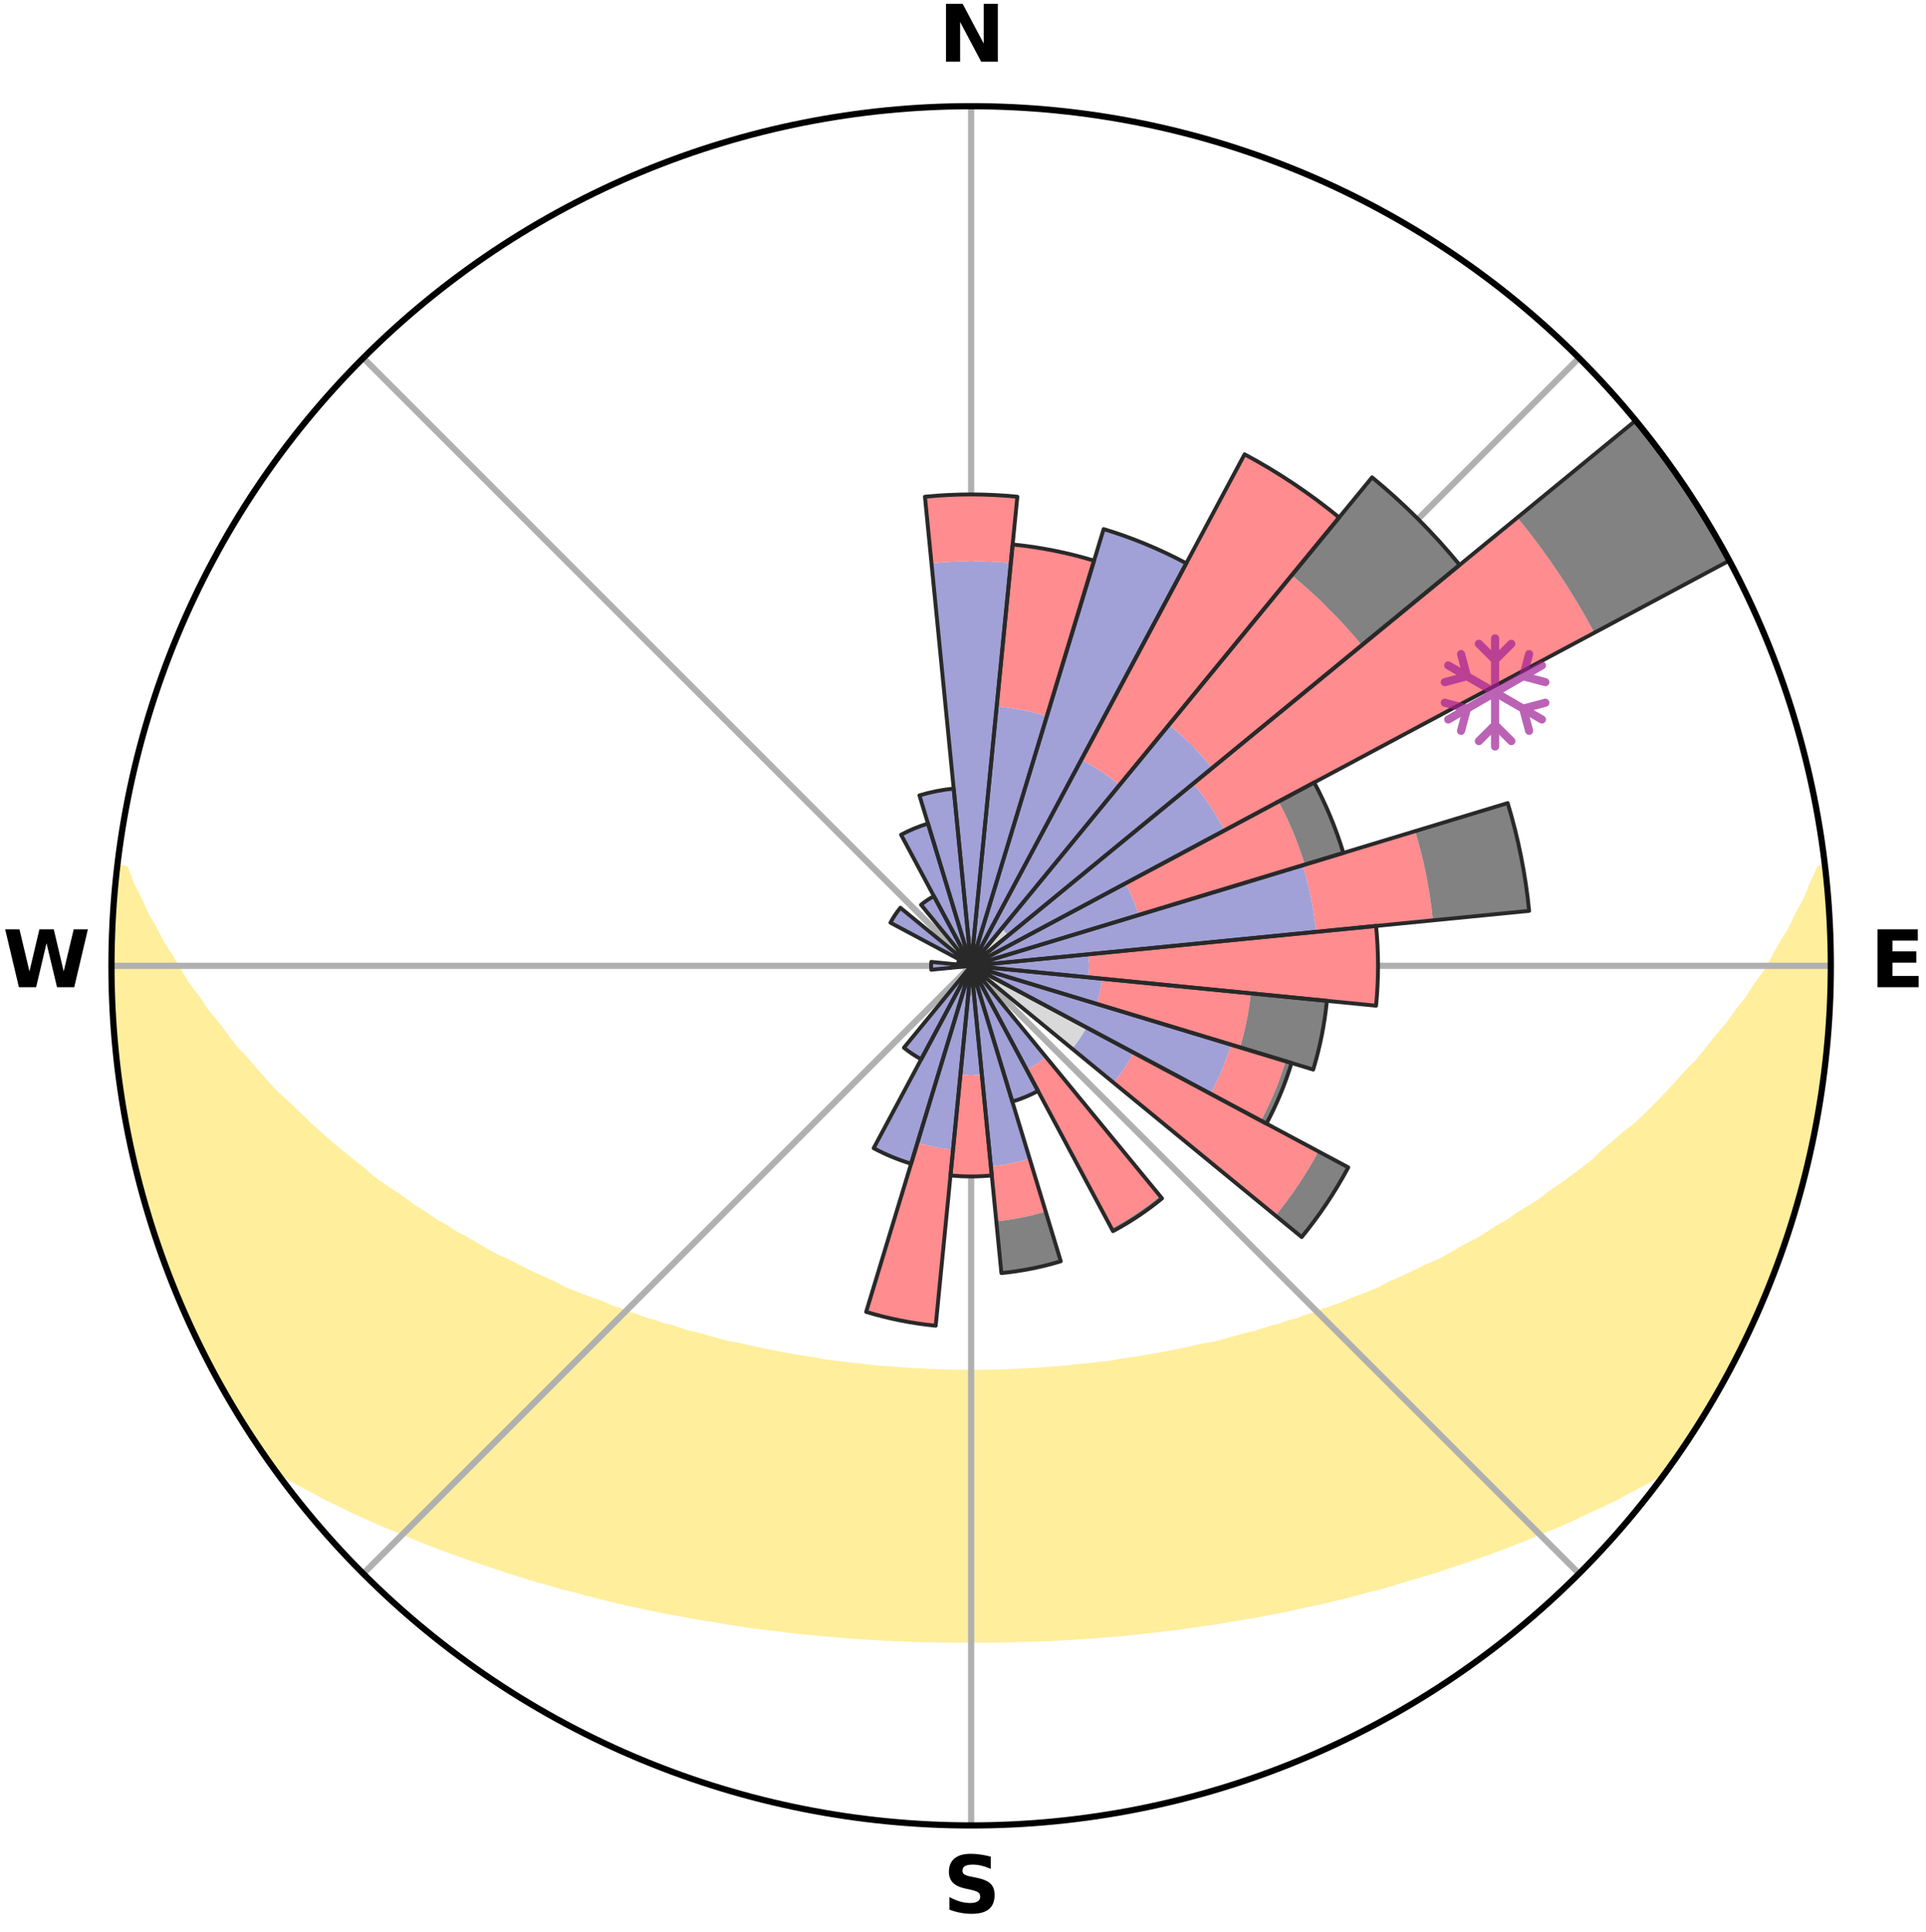 <?xml version="1.0" encoding="utf-8" standalone="no"?>
<!DOCTYPE svg PUBLIC "-//W3C//DTD SVG 1.1//EN"
  "http://www.w3.org/Graphics/SVG/1.1/DTD/svg11.dtd">
<svg xmlns:xlink="http://www.w3.org/1999/xlink" width="248.41pt" height="249.158pt" viewBox="0 0 248.41 249.158" xmlns="http://www.w3.org/2000/svg" version="1.1">
 <title>Ski Rose for Salzstiegl</title>
 <defs>
  <style type="text/css">*{stroke-linejoin: round; stroke-linecap: butt}</style>
 </defs>
 <g id="figure_1">
  <g id="patch_1">
   <path d="M 0 249.158 
L 248.41 249.158 
L 248.41 0 
L 0 0 
z
" style="fill: #ffffff"/>
  </g>
  <g id="axes_1">
   <g id="patch_2">
    <path d="M 236.135 124.579 
C 236.135 110.018 233.267 95.599 227.695 82.147 
C 222.122 68.695 213.955 56.471 203.659 46.175 
C 193.363 35.879 181.139 27.711 167.687 22.139 
C 154.235 16.567 139.815 13.699 125.255 13.699 
C 110.694 13.699 96.275 16.567 82.823 22.139 
C 69.371 27.711 57.147 35.879 46.851 46.175 
C 36.555 56.471 28.387 68.695 22.815 82.147 
C 17.243 95.599 14.375 110.018 14.375 124.579 
C 14.375 139.14 17.243 153.559 22.815 167.011 
C 28.387 180.463 36.555 192.687 46.851 202.983 
C 57.147 213.279 69.371 221.447 82.823 227.019 
C 96.275 232.591 110.694 235.459 125.255 235.459 
C 139.815 235.459 154.235 232.591 167.687 227.019 
C 181.139 221.447 193.363 213.279 203.659 202.983 
C 213.955 192.687 222.122 180.463 227.695 167.011 
C 233.267 153.559 236.135 139.14 236.135 124.579 
M 125.255 124.579 
C 125.255 124.579 125.255 124.579 125.255 124.579 
C 125.255 124.579 125.255 124.579 125.255 124.579 
C 125.255 124.579 125.255 124.579 125.255 124.579 
C 125.255 124.579 125.255 124.579 125.255 124.579 
C 125.255 124.579 125.255 124.579 125.255 124.579 
C 125.255 124.579 125.255 124.579 125.255 124.579 
C 125.255 124.579 125.255 124.579 125.255 124.579 
C 125.255 124.579 125.255 124.579 125.255 124.579 
C 125.255 124.579 125.255 124.579 125.255 124.579 
C 125.255 124.579 125.255 124.579 125.255 124.579 
C 125.255 124.579 125.255 124.579 125.255 124.579 
C 125.255 124.579 125.255 124.579 125.255 124.579 
C 125.255 124.579 125.255 124.579 125.255 124.579 
C 125.255 124.579 125.255 124.579 125.255 124.579 
C 125.255 124.579 125.255 124.579 125.255 124.579 
C 125.255 124.579 125.255 124.579 125.255 124.579 
z
" style="fill: #ffffff"/>
   </g>
   <g id="PolyCollection_1">
    <defs>
     <path id="m1458356b00" d="M 235.345 -137.122 
L 234.804 -137.061 
L 233.879 -135.038 
L 233.071 -133.064 
L 232.005 -131.108 
L 231.09 -129.2 
L 229.926 -127.32 
L 228.928 -125.484 
L 227.893 -123.683 
L 226.618 -121.925 
L 225.518 -120.201 
L 224.181 -118.528 
L 223.024 -116.884 
L 221.633 -115.299 
L 220.425 -113.736 
L 219.193 -112.212 
L 217.735 -110.758 
L 216.461 -109.316 
L 215.169 -107.915 
L 213.858 -106.553 
L 212.531 -105.23 
L 211.188 -103.948 
L 209.636 -102.757 
L 208.268 -101.557 
L 206.89 -100.398 
L 205.692 -99.217 
L 204.293 -98.133 
L 202.886 -97.088 
L 201.474 -96.082 
L 200.056 -95.114 
L 198.813 -94.11 
L 197.387 -93.215 
L 195.959 -92.357 
L 194.701 -91.455 
L 193.272 -90.667 
L 192.008 -89.829 
L 190.742 -89.022 
L 189.315 -88.335 
L 188.049 -87.591 
L 186.782 -86.875 
L 185.516 -86.188 
L 184.106 -85.627 
L 182.846 -84.998 
L 181.59 -84.396 
L 180.337 -83.821 
L 179.088 -83.271 
L 177.972 -82.646 
L 176.73 -82.146 
L 175.495 -81.67 
L 174.266 -81.217 
L 173.158 -80.684 
L 171.941 -80.275 
L 170.732 -79.888 
L 169.635 -79.418 
L 168.44 -79.071 
L 167.351 -78.639 
L 166.172 -78.33 
L 165.092 -77.936 
L 163.931 -77.662 
L 162.861 -77.302 
L 161.795 -76.959 
L 160.66 -76.732 
L 159.606 -76.42 
L 158.558 -76.123 
L 157.513 -75.842 
L 156.474 -75.574 
L 155.384 -75.413 
L 154.358 -75.172 
L 153.338 -74.942 
L 152.323 -74.725 
L 151.314 -74.52 
L 150.31 -74.327 
L 149.311 -74.144 
L 148.318 -73.971 
L 147.331 -73.808 
L 146.348 -73.655 
L 145.371 -73.511 
L 144.399 -73.375 
L 143.455 -73.183 
L 142.491 -73.066 
L 141.531 -72.957 
L 140.576 -72.855 
L 139.625 -72.76 
L 138.679 -72.672 
L 137.748 -72.542 
L 136.807 -72.469 
L 135.87 -72.402 
L 134.937 -72.339 
L 134.012 -72.249 
L 133.083 -72.2 
L 132.156 -72.157 
L 131.232 -72.117 
L 130.312 -72.063 
L 129.39 -72.036 
L 128.47 -72.014 
L 127.551 -71.995 
L 126.632 -71.976 
L 125.714 -71.97 
L 124.796 -71.97 
L 123.877 -71.979 
L 122.959 -71.992 
L 122.04 -72.021 
L 121.12 -72.047 
L 120.199 -72.076 
L 119.279 -72.132 
L 118.356 -72.174 
L 117.43 -72.22 
L 116.501 -72.271 
L 115.577 -72.363 
L 114.645 -72.428 
L 113.709 -72.498 
L 112.769 -72.573 
L 111.826 -72.654 
L 110.894 -72.795 
L 109.944 -72.892 
L 108.991 -72.996 
L 108.033 -73.107 
L 107.07 -73.226 
L 106.102 -73.352 
L 105.157 -73.557 
L 104.181 -73.703 
L 103.201 -73.858 
L 102.215 -74.022 
L 101.224 -74.197 
L 100.227 -74.381 
L 99.225 -74.577 
L 98.218 -74.783 
L 97.205 -75.001 
L 96.187 -75.232 
L 95.164 -75.475 
L 94.076 -75.637 
L 93.039 -75.906 
L 91.997 -76.189 
L 90.95 -76.486 
L 89.899 -76.799 
L 88.767 -77.027 
L 87.703 -77.37 
L 86.636 -77.731 
L 85.478 -78.006 
L 84.4 -78.401 
L 83.224 -78.711 
L 82.137 -79.142 
L 80.945 -79.489 
L 79.85 -79.96 
L 78.644 -80.347 
L 77.543 -80.859 
L 76.325 -81.289 
L 75.099 -81.742 
L 73.866 -82.218 
L 72.628 -82.717 
L 71.514 -83.342 
L 70.268 -83.891 
L 69.018 -84.466 
L 67.765 -85.067 
L 66.508 -85.695 
L 65.249 -86.351 
L 63.838 -86.943 
L 62.574 -87.657 
L 61.31 -88.401 
L 60.048 -89.174 
L 58.623 -89.893 
L 57.362 -90.729 
L 55.936 -91.515 
L 54.681 -92.417 
L 53.256 -93.273 
L 52.011 -94.24 
L 50.592 -95.169 
L 49.178 -96.135 
L 47.768 -97.14 
L 46.552 -98.246 
L 45.158 -99.325 
L 43.773 -100.443 
L 42.397 -101.601 
L 41.033 -102.798 
L 39.681 -104.035 
L 38.343 -105.311 
L 37.019 -106.627 
L 35.511 -107.946 
L 34.221 -109.345 
L 32.95 -110.784 
L 31.7 -112.262 
L 30.265 -113.756 
L 29.059 -115.317 
L 27.878 -116.915 
L 26.517 -118.54 
L 25.389 -120.219 
L 24.085 -121.93 
L 23.018 -123.687 
L 21.985 -125.48 
L 20.782 -127.315 
L 19.823 -129.182 
L 18.704 -131.096 
L 17.836 -133.033 
L 16.827 -135.019 
L 16.081 -137.018 
L 15.105 -137.129 
L 15.105 -137.129 
L 14.942 -135.201 
L 14.813 -133.271 
L 14.608 -131.347 
L 14.544 -129.413 
L 14.513 -127.479 
L 14.407 -125.546 
L 14.441 -123.612 
L 14.507 -121.679 
L 14.499 -119.743 
L 14.629 -117.813 
L 14.79 -115.885 
L 14.981 -113.961 
L 15.104 -112.029 
L 15.357 -110.111 
L 15.64 -108.197 
L 15.953 -106.288 
L 16.295 -104.385 
L 16.752 -102.504 
L 17.069 -100.595 
L 17.503 -98.71 
L 17.968 -96.833 
L 18.462 -94.963 
L 18.986 -93.101 
L 19.54 -91.247 
L 20.125 -89.403 
L 20.74 -87.569 
L 21.474 -85.777 
L 22.133 -83.958 
L 22.84 -82.157 
L 23.579 -80.369 
L 24.433 -78.632 
L 25.235 -76.872 
L 26.063 -75.124 
L 26.937 -73.398 
L 27.847 -71.691 
L 28.793 -70.004 
L 29.719 -68.304 
L 30.74 -66.66 
L 31.746 -65.008 
L 32.805 -63.388 
L 33.88 -61.779 
L 35.009 -60.207 
L 36.744 -59.084 
L 38.566 -58.06 
L 40.402 -57.084 
L 42.191 -56.107 
L 44.049 -55.223 
L 45.849 -54.327 
L 47.705 -53.517 
L 49.505 -52.695 
L 51.358 -51.961 
L 53.153 -51.207 
L 54.943 -50.485 
L 56.728 -49.795 
L 58.508 -49.135 
L 60.281 -48.505 
L 62.048 -47.903 
L 63.807 -47.329 
L 65.517 -46.728 
L 67.262 -46.206 
L 68.964 -45.663 
L 70.693 -45.191 
L 72.378 -44.691 
L 74.09 -44.266 
L 75.764 -43.817 
L 77.428 -43.385 
L 79.089 -42.981 
L 80.739 -42.591 
L 82.386 -42.228 
L 84.021 -41.878 
L 85.653 -41.552 
L 87.274 -41.239 
L 88.891 -40.949 
L 90.498 -40.669 
L 92.101 -40.413 
L 93.682 -40.133 
L 95.269 -39.901 
L 96.84 -39.655 
L 98.417 -39.46 
L 99.986 -39.271 
L 101.541 -39.071 
L 103.093 -38.887 
L 104.648 -38.745 
L 106.191 -38.589 
L 107.735 -38.464 
L 109.27 -38.335 
L 110.803 -38.219 
L 112.336 -38.137 
L 113.863 -38.046 
L 115.387 -37.968 
L 116.91 -37.91 
L 118.43 -37.856 
L 119.948 -37.815 
L 121.465 -37.786 
L 122.982 -37.776 
L 124.497 -37.768 
L 126.012 -37.767 
L 127.528 -37.773 
L 129.044 -37.79 
L 130.561 -37.818 
L 132.08 -37.86 
L 133.6 -37.913 
L 135.124 -37.963 
L 136.648 -38.04 
L 138.175 -38.131 
L 139.706 -38.222 
L 141.239 -38.337 
L 142.775 -38.466 
L 144.32 -38.583 
L 145.863 -38.739 
L 147.41 -38.91 
L 148.968 -39.073 
L 150.524 -39.273 
L 152.095 -39.454 
L 153.66 -39.684 
L 155.241 -39.902 
L 156.83 -40.126 
L 158.412 -40.406 
L 160.011 -40.67 
L 161.621 -40.942 
L 163.235 -41.239 
L 164.86 -41.545 
L 166.488 -41.877 
L 168.104 -42.267 
L 169.771 -42.591 
L 171.425 -42.973 
L 173.082 -43.384 
L 174.75 -43.81 
L 176.421 -44.264 
L 178.132 -44.69 
L 179.822 -45.183 
L 181.513 -45.708 
L 183.249 -46.205 
L 184.994 -46.726 
L 186.709 -47.321 
L 188.468 -47.895 
L 190.235 -48.497 
L 192.009 -49.128 
L 193.789 -49.788 
L 195.574 -50.478 
L 197.364 -51.2 
L 199.159 -51.954 
L 201.008 -52.692 
L 202.808 -53.515 
L 204.609 -54.373 
L 206.469 -55.216 
L 208.322 -56.104 
L 210.112 -57.081 
L 211.952 -58.054 
L 213.769 -59.082 
L 215.505 -60.205 
L 216.625 -61.782 
L 217.711 -63.383 
L 218.743 -65.02 
L 219.752 -66.671 
L 220.764 -68.32 
L 221.735 -69.993 
L 222.693 -71.675 
L 223.598 -73.385 
L 224.434 -75.13 
L 225.228 -76.895 
L 226.119 -78.613 
L 226.909 -80.379 
L 227.628 -82.175 
L 228.358 -83.965 
L 229.042 -85.775 
L 229.772 -87.567 
L 230.37 -89.408 
L 230.975 -91.246 
L 231.474 -93.116 
L 232.052 -94.962 
L 232.595 -96.819 
L 233.006 -98.71 
L 233.505 -100.581 
L 233.788 -102.498 
L 234.203 -104.387 
L 234.559 -106.288 
L 234.896 -108.193 
L 235.18 -110.107 
L 235.273 -112.044 
L 235.485 -113.965 
L 235.668 -115.889 
L 235.814 -117.817 
L 235.922 -119.747 
L 235.993 -121.679 
L 236.03 -123.612 
L 236.033 -125.546 
L 236.001 -127.479 
L 235.935 -129.411 
L 235.837 -131.343 
L 235.706 -133.272 
L 235.54 -135.198 
L 235.345 -137.122 
z
" style="stroke: #ffee9c"/>
    </defs>
    <g clip-path="url(#pa6b9ac94fb)">
     <use xlink:href="#m1458356b00" x="0" y="249.158" style="fill: #ffee9c; stroke: #ffee9c"/>
    </g>
   </g>
   <g id="matplotlib.axis_1">
    <g id="xtick_1">
     <g id="line2d_1">
      <path d="M 125.255 124.579 
L 125.255 13.699 
" clip-path="url(#pa6b9ac94fb)" style="fill: none; stroke: #b0b0b0; stroke-width: 0.8; stroke-linecap: square"/>
     </g>
     <g id="text_1">
      <!-- N -->
      <g transform="translate(121.07 7.958) scale(0.1 -0.1)">
       <defs>
        <path id="DejaVuSans-Bold-4e" d="M 588 4666 
L 1931 4666 
L 3628 1466 
L 3628 4666 
L 4769 4666 
L 4769 0 
L 3425 0 
L 1728 3200 
L 1728 0 
L 588 0 
L 588 4666 
z
" transform="scale(0.016)"/>
       </defs>
       <use xlink:href="#DejaVuSans-Bold-4e"/>
      </g>
     </g>
    </g>
    <g id="xtick_2">
     <g id="line2d_2">
      <path d="M 125.255 124.579 
L 203.659 46.175 
" clip-path="url(#pa6b9ac94fb)" style="fill: none; stroke: #b0b0b0; stroke-width: 0.8; stroke-linecap: square"/>
     </g>
    </g>
    <g id="xtick_3">
     <g id="line2d_3">
      <path d="M 125.255 124.579 
L 236.135 124.579 
" clip-path="url(#pa6b9ac94fb)" style="fill: none; stroke: #b0b0b0; stroke-width: 0.8; stroke-linecap: square"/>
     </g>
     <g id="text_2">
      <!-- E -->
      <g transform="translate(241.219 127.338) scale(0.1 -0.1)">
       <defs>
        <path id="DejaVuSans-Bold-45" d="M 588 4666 
L 3834 4666 
L 3834 3756 
L 1791 3756 
L 1791 2888 
L 3713 2888 
L 3713 1978 
L 1791 1978 
L 1791 909 
L 3903 909 
L 3903 0 
L 588 0 
L 588 4666 
z
" transform="scale(0.016)"/>
       </defs>
       <use xlink:href="#DejaVuSans-Bold-45"/>
      </g>
     </g>
    </g>
    <g id="xtick_4">
     <g id="line2d_4">
      <path d="M 125.255 124.579 
L 203.659 202.983 
" clip-path="url(#pa6b9ac94fb)" style="fill: none; stroke: #b0b0b0; stroke-width: 0.8; stroke-linecap: square"/>
     </g>
    </g>
    <g id="xtick_5">
     <g id="line2d_5">
      <path d="M 125.255 124.579 
L 125.255 235.459 
" clip-path="url(#pa6b9ac94fb)" style="fill: none; stroke: #b0b0b0; stroke-width: 0.8; stroke-linecap: square"/>
     </g>
     <g id="text_3">
      <!-- S -->
      <g transform="translate(121.654 246.718) scale(0.1 -0.1)">
       <defs>
        <path id="DejaVuSans-Bold-53" d="M 3834 4519 
L 3834 3531 
Q 3450 3703 3084 3790 
Q 2719 3878 2394 3878 
Q 1963 3878 1756 3759 
Q 1550 3641 1550 3391 
Q 1550 3203 1689 3098 
Q 1828 2994 2194 2919 
L 2706 2816 
Q 3484 2659 3812 2340 
Q 4141 2022 4141 1434 
Q 4141 663 3683 286 
Q 3225 -91 2284 -91 
Q 1841 -91 1394 -6 
Q 947 78 500 244 
L 500 1259 
Q 947 1022 1364 901 
Q 1781 781 2169 781 
Q 2563 781 2772 912 
Q 2981 1044 2981 1288 
Q 2981 1506 2839 1625 
Q 2697 1744 2272 1838 
L 1806 1941 
Q 1106 2091 782 2419 
Q 459 2747 459 3303 
Q 459 4000 909 4375 
Q 1359 4750 2203 4750 
Q 2588 4750 2994 4692 
Q 3400 4634 3834 4519 
z
" transform="scale(0.016)"/>
       </defs>
       <use xlink:href="#DejaVuSans-Bold-53"/>
      </g>
     </g>
    </g>
    <g id="xtick_6">
     <g id="line2d_6">
      <path d="M 125.255 124.579 
L 46.851 202.983 
" clip-path="url(#pa6b9ac94fb)" style="fill: none; stroke: #b0b0b0; stroke-width: 0.8; stroke-linecap: square"/>
     </g>
    </g>
    <g id="xtick_7">
     <g id="line2d_7">
      <path d="M 125.255 124.579 
L 14.375 124.579 
" clip-path="url(#pa6b9ac94fb)" style="fill: none; stroke: #b0b0b0; stroke-width: 0.8; stroke-linecap: square"/>
     </g>
     <g id="text_4">
      <!-- W -->
      <g transform="translate(0.36 127.338) scale(0.1 -0.1)">
       <defs>
        <path id="DejaVuSans-Bold-57" d="M 191 4666 
L 1344 4666 
L 2150 1275 
L 2950 4666 
L 4109 4666 
L 4909 1275 
L 5716 4666 
L 6859 4666 
L 5759 0 
L 4372 0 
L 3525 3547 
L 2688 0 
L 1300 0 
L 191 4666 
z
" transform="scale(0.016)"/>
       </defs>
       <use xlink:href="#DejaVuSans-Bold-57"/>
      </g>
     </g>
    </g>
    <g id="xtick_8">
     <g id="line2d_8">
      <path d="M 125.255 124.579 
L 46.851 46.175 
" clip-path="url(#pa6b9ac94fb)" style="fill: none; stroke: #b0b0b0; stroke-width: 0.8; stroke-linecap: square"/>
     </g>
    </g>
   </g>
   <g id="matplotlib.axis_2"/>
   <g id="patch_3">
    <path d="M 125.255 124.579 
C 125.255 124.579 125.255 124.579 125.255 124.579 
C 125.255 124.579 125.255 124.579 125.255 124.579 
L 125.255 124.579 
C 125.255 124.579 125.255 124.579 125.255 124.579 
C 125.255 124.579 125.255 124.579 125.255 124.579 
z
" clip-path="url(#pa6b9ac94fb)" style="fill: #d9d9d9"/>
   </g>
   <g id="patch_4">
    <path d="M 125.255 124.579 
C 125.255 124.579 125.255 124.579 125.255 124.579 
C 125.255 124.579 125.255 124.579 125.255 124.579 
L 125.255 124.579 
C 125.255 124.579 125.255 124.579 125.255 124.579 
C 125.255 124.579 125.255 124.579 125.255 124.579 
z
" clip-path="url(#pa6b9ac94fb)" style="fill: #d9d9d9"/>
   </g>
   <g id="patch_5">
    <path d="M 125.255 124.579 
C 125.255 124.579 125.255 124.579 125.255 124.579 
C 125.255 124.579 125.255 124.579 125.255 124.579 
L 125.255 124.579 
C 125.255 124.579 125.255 124.579 125.255 124.579 
C 125.255 124.579 125.255 124.579 125.255 124.579 
z
" clip-path="url(#pa6b9ac94fb)" style="fill: #d9d9d9"/>
   </g>
   <g id="patch_6">
    <path d="M 125.255 124.579 
C 125.255 124.579 125.255 124.579 125.255 124.579 
C 125.255 124.579 125.255 124.579 125.255 124.579 
L 125.255 124.579 
C 125.255 124.579 125.255 124.579 125.255 124.579 
C 125.255 124.579 125.255 124.579 125.255 124.579 
z
" clip-path="url(#pa6b9ac94fb)" style="fill: #d9d9d9"/>
   </g>
   <g id="patch_7">
    <path d="M 125.255 124.579 
C 125.255 124.579 125.255 124.579 125.255 124.579 
C 125.255 124.579 125.255 124.579 125.255 124.579 
L 130.054 120.641 
C 129.925 120.484 129.788 120.333 129.645 120.189 
C 129.501 120.046 129.35 119.909 129.193 119.78 
z
" clip-path="url(#pa6b9ac94fb)" style="fill: #d9d9d9"/>
   </g>
   <g id="patch_8">
    <path d="M 125.255 124.579 
C 125.255 124.579 125.255 124.579 125.255 124.579 
C 125.255 124.579 125.255 124.579 125.255 124.579 
L 125.255 124.579 
C 125.255 124.579 125.255 124.579 125.255 124.579 
C 125.255 124.579 125.255 124.579 125.255 124.579 
z
" clip-path="url(#pa6b9ac94fb)" style="fill: #d9d9d9"/>
   </g>
   <g id="patch_9">
    <path d="M 125.255 124.579 
C 125.255 124.579 125.255 124.579 125.255 124.579 
C 125.255 124.579 125.255 124.579 125.255 124.579 
L 125.255 124.579 
C 125.255 124.579 125.255 124.579 125.255 124.579 
C 125.255 124.579 125.255 124.579 125.255 124.579 
z
" clip-path="url(#pa6b9ac94fb)" style="fill: #d9d9d9"/>
   </g>
   <g id="patch_10">
    <path d="M 125.255 124.579 
C 125.255 124.579 125.255 124.579 125.255 124.579 
C 125.255 124.579 125.255 124.579 125.255 124.579 
L 125.255 124.579 
C 125.255 124.579 125.255 124.579 125.255 124.579 
C 125.255 124.579 125.255 124.579 125.255 124.579 
z
" clip-path="url(#pa6b9ac94fb)" style="fill: #d9d9d9"/>
   </g>
   <g id="patch_11">
    <path d="M 125.255 124.579 
C 125.255 124.579 125.255 124.579 125.255 124.579 
C 125.255 124.579 125.255 124.579 125.255 124.579 
L 125.255 124.579 
C 125.255 124.579 125.255 124.579 125.255 124.579 
C 125.255 124.579 125.255 124.579 125.255 124.579 
z
" clip-path="url(#pa6b9ac94fb)" style="fill: #d9d9d9"/>
   </g>
   <g id="patch_12">
    <path d="M 125.255 124.579 
C 125.255 124.579 125.255 124.579 125.255 124.579 
C 125.255 124.579 125.255 124.579 125.255 124.579 
L 125.255 124.579 
C 125.255 124.579 125.255 124.579 125.255 124.579 
C 125.255 124.579 125.255 124.579 125.255 124.579 
z
" clip-path="url(#pa6b9ac94fb)" style="fill: #d9d9d9"/>
   </g>
   <g id="patch_13">
    <path d="M 125.255 124.579 
C 125.255 124.579 125.255 124.579 125.255 124.579 
C 125.255 124.579 125.255 124.579 125.255 124.579 
L 125.255 124.579 
C 125.255 124.579 125.255 124.579 125.255 124.579 
C 125.255 124.579 125.255 124.579 125.255 124.579 
z
" clip-path="url(#pa6b9ac94fb)" style="fill: #d9d9d9"/>
   </g>
   <g id="patch_14">
    <path d="M 125.255 124.579 
C 125.255 124.579 125.255 124.579 125.255 124.579 
C 125.255 124.579 125.255 124.579 125.255 124.579 
L 138.296 135.281 
C 138.646 134.855 138.975 134.411 139.282 133.952 
C 139.589 133.493 139.873 133.019 140.133 132.532 
z
" clip-path="url(#pa6b9ac94fb)" style="fill: #d9d9d9"/>
   </g>
   <g id="patch_15">
    <path d="M 125.255 124.579 
C 125.255 124.579 125.255 124.579 125.255 124.579 
C 125.255 124.579 125.255 124.579 125.255 124.579 
L 125.255 124.579 
C 125.255 124.579 125.255 124.579 125.255 124.579 
C 125.255 124.579 125.255 124.579 125.255 124.579 
z
" clip-path="url(#pa6b9ac94fb)" style="fill: #d9d9d9"/>
   </g>
   <g id="patch_16">
    <path d="M 125.255 124.579 
C 125.255 124.579 125.255 124.579 125.255 124.579 
C 125.255 124.579 125.255 124.579 125.255 124.579 
L 125.255 124.579 
C 125.255 124.579 125.255 124.579 125.255 124.579 
C 125.255 124.579 125.255 124.579 125.255 124.579 
z
" clip-path="url(#pa6b9ac94fb)" style="fill: #d9d9d9"/>
   </g>
   <g id="patch_17">
    <path d="M 125.255 124.579 
C 125.255 124.579 125.255 124.579 125.255 124.579 
C 125.255 124.579 125.255 124.579 125.255 124.579 
L 125.255 124.579 
C 125.255 124.579 125.255 124.579 125.255 124.579 
C 125.255 124.579 125.255 124.579 125.255 124.579 
z
" clip-path="url(#pa6b9ac94fb)" style="fill: #d9d9d9"/>
   </g>
   <g id="patch_18">
    <path d="M 125.255 124.579 
C 125.255 124.579 125.255 124.579 125.255 124.579 
C 125.255 124.579 125.255 124.579 125.255 124.579 
L 125.255 124.579 
C 125.255 124.579 125.255 124.579 125.255 124.579 
C 125.255 124.579 125.255 124.579 125.255 124.579 
z
" clip-path="url(#pa6b9ac94fb)" style="fill: #d9d9d9"/>
   </g>
   <g id="patch_19">
    <path d="M 125.255 124.579 
C 125.255 124.579 125.255 124.579 125.255 124.579 
C 125.255 124.579 125.255 124.579 125.255 124.579 
L 125.255 124.579 
C 125.255 124.579 125.255 124.579 125.255 124.579 
C 125.255 124.579 125.255 124.579 125.255 124.579 
z
" clip-path="url(#pa6b9ac94fb)" style="fill: #d9d9d9"/>
   </g>
   <g id="patch_20">
    <path d="M 125.255 124.579 
C 125.255 124.579 125.255 124.579 125.255 124.579 
C 125.255 124.579 125.255 124.579 125.255 124.579 
L 125.255 124.579 
C 125.255 124.579 125.255 124.579 125.255 124.579 
C 125.255 124.579 125.255 124.579 125.255 124.579 
z
" clip-path="url(#pa6b9ac94fb)" style="fill: #d9d9d9"/>
   </g>
   <g id="patch_21">
    <path d="M 125.255 124.579 
C 125.255 124.579 125.255 124.579 125.255 124.579 
C 125.255 124.579 125.255 124.579 125.255 124.579 
L 125.255 124.579 
C 125.255 124.579 125.255 124.579 125.255 124.579 
C 125.255 124.579 125.255 124.579 125.255 124.579 
z
" clip-path="url(#pa6b9ac94fb)" style="fill: #d9d9d9"/>
   </g>
   <g id="patch_22">
    <path d="M 125.255 124.579 
C 125.255 124.579 125.255 124.579 125.255 124.579 
C 125.255 124.579 125.255 124.579 125.255 124.579 
L 125.255 124.579 
C 125.255 124.579 125.255 124.579 125.255 124.579 
C 125.255 124.579 125.255 124.579 125.255 124.579 
z
" clip-path="url(#pa6b9ac94fb)" style="fill: #d9d9d9"/>
   </g>
   <g id="patch_23">
    <path d="M 125.255 124.579 
C 125.255 124.579 125.255 124.579 125.255 124.579 
C 125.255 124.579 125.255 124.579 125.255 124.579 
L 125.255 124.579 
C 125.255 124.579 125.255 124.579 125.255 124.579 
C 125.255 124.579 125.255 124.579 125.255 124.579 
z
" clip-path="url(#pa6b9ac94fb)" style="fill: #d9d9d9"/>
   </g>
   <g id="patch_24">
    <path d="M 125.255 124.579 
C 125.255 124.579 125.255 124.579 125.255 124.579 
C 125.255 124.579 125.255 124.579 125.255 124.579 
L 125.255 124.579 
C 125.255 124.579 125.255 124.579 125.255 124.579 
C 125.255 124.579 125.255 124.579 125.255 124.579 
z
" clip-path="url(#pa6b9ac94fb)" style="fill: #d9d9d9"/>
   </g>
   <g id="patch_25">
    <path d="M 125.255 124.579 
C 125.255 124.579 125.255 124.579 125.255 124.579 
C 125.255 124.579 125.255 124.579 125.255 124.579 
L 125.255 124.579 
C 125.255 124.579 125.255 124.579 125.255 124.579 
C 125.255 124.579 125.255 124.579 125.255 124.579 
z
" clip-path="url(#pa6b9ac94fb)" style="fill: #d9d9d9"/>
   </g>
   <g id="patch_26">
    <path d="M 125.255 124.579 
C 125.255 124.579 125.255 124.579 125.255 124.579 
C 125.255 124.579 125.255 124.579 125.255 124.579 
L 125.255 124.579 
C 125.255 124.579 125.255 124.579 125.255 124.579 
C 125.255 124.579 125.255 124.579 125.255 124.579 
z
" clip-path="url(#pa6b9ac94fb)" style="fill: #d9d9d9"/>
   </g>
   <g id="patch_27">
    <path d="M 125.255 124.579 
C 125.255 124.579 125.255 124.579 125.255 124.579 
C 125.255 124.579 125.255 124.579 125.255 124.579 
L 125.255 124.579 
C 125.255 124.579 125.255 124.579 125.255 124.579 
C 125.255 124.579 125.255 124.579 125.255 124.579 
z
" clip-path="url(#pa6b9ac94fb)" style="fill: #d9d9d9"/>
   </g>
   <g id="patch_28">
    <path d="M 125.255 124.579 
C 125.255 124.579 125.255 124.579 125.255 124.579 
C 125.255 124.579 125.255 124.579 125.255 124.579 
L 125.255 124.579 
C 125.255 124.579 125.255 124.579 125.255 124.579 
C 125.255 124.579 125.255 124.579 125.255 124.579 
z
" clip-path="url(#pa6b9ac94fb)" style="fill: #d9d9d9"/>
   </g>
   <g id="patch_29">
    <path d="M 125.255 124.579 
C 125.255 124.579 125.255 124.579 125.255 124.579 
C 125.255 124.579 125.255 124.579 125.255 124.579 
L 125.255 124.579 
C 125.255 124.579 125.255 124.579 125.255 124.579 
C 125.255 124.579 125.255 124.579 125.255 124.579 
z
" clip-path="url(#pa6b9ac94fb)" style="fill: #d9d9d9"/>
   </g>
   <g id="patch_30">
    <path d="M 125.255 124.579 
C 125.255 124.579 125.255 124.579 125.255 124.579 
C 125.255 124.579 125.255 124.579 125.255 124.579 
L 125.255 124.579 
C 125.255 124.579 125.255 124.579 125.255 124.579 
C 125.255 124.579 125.255 124.579 125.255 124.579 
z
" clip-path="url(#pa6b9ac94fb)" style="fill: #d9d9d9"/>
   </g>
   <g id="patch_31">
    <path d="M 125.255 124.579 
C 125.255 124.579 125.255 124.579 125.255 124.579 
C 125.255 124.579 125.255 124.579 125.255 124.579 
L 125.255 124.579 
C 125.255 124.579 125.255 124.579 125.255 124.579 
C 125.255 124.579 125.255 124.579 125.255 124.579 
z
" clip-path="url(#pa6b9ac94fb)" style="fill: #d9d9d9"/>
   </g>
   <g id="patch_32">
    <path d="M 125.255 124.579 
C 125.255 124.579 125.255 124.579 125.255 124.579 
C 125.255 124.579 125.255 124.579 125.255 124.579 
L 125.255 124.579 
C 125.255 124.579 125.255 124.579 125.255 124.579 
C 125.255 124.579 125.255 124.579 125.255 124.579 
z
" clip-path="url(#pa6b9ac94fb)" style="fill: #d9d9d9"/>
   </g>
   <g id="patch_33">
    <path d="M 125.255 124.579 
C 125.255 124.579 125.255 124.579 125.255 124.579 
C 125.255 124.579 125.255 124.579 125.255 124.579 
L 125.255 124.579 
C 125.255 124.579 125.255 124.579 125.255 124.579 
C 125.255 124.579 125.255 124.579 125.255 124.579 
z
" clip-path="url(#pa6b9ac94fb)" style="fill: #d9d9d9"/>
   </g>
   <g id="patch_34">
    <path d="M 125.255 124.579 
C 125.255 124.579 125.255 124.579 125.255 124.579 
C 125.255 124.579 125.255 124.579 125.255 124.579 
L 125.255 124.579 
C 125.255 124.579 125.255 124.579 125.255 124.579 
C 125.255 124.579 125.255 124.579 125.255 124.579 
z
" clip-path="url(#pa6b9ac94fb)" style="fill: #d9d9d9"/>
   </g>
   <g id="patch_35">
    <path d="M 125.255 124.579 
C 125.255 124.579 125.255 124.579 125.255 124.579 
C 125.255 124.579 125.255 124.579 125.255 124.579 
L 130.371 72.634 
C 128.671 72.466 126.963 72.382 125.255 72.382 
C 123.546 72.382 121.839 72.466 120.139 72.634 
z
" clip-path="url(#pa6b9ac94fb)" style="fill: #a1a1d8"/>
   </g>
   <g id="patch_36">
    <path d="M 125.255 124.579 
C 125.255 124.579 125.255 124.579 125.255 124.579 
C 125.255 124.579 125.255 124.579 125.255 124.579 
L 135.024 92.376 
C 133.97 92.056 132.9 91.788 131.82 91.573 
C 130.74 91.358 129.65 91.197 128.553 91.089 
z
" clip-path="url(#pa6b9ac94fb)" style="fill: #a1a1d8"/>
   </g>
   <g id="patch_37">
    <path d="M 125.255 124.579 
C 125.255 124.579 125.255 124.579 125.255 124.579 
C 125.255 124.579 125.255 124.579 125.255 124.579 
L 152.923 72.816 
C 151.228 71.91 149.491 71.089 147.716 70.353 
C 145.941 69.618 144.131 68.971 142.293 68.413 
z
" clip-path="url(#pa6b9ac94fb)" style="fill: #a1a1d8"/>
   </g>
   <g id="patch_38">
    <path d="M 125.255 124.579 
C 125.255 124.579 125.255 124.579 125.255 124.579 
C 125.255 124.579 125.255 124.579 125.255 124.579 
L 144.394 101.258 
C 143.63 100.632 142.837 100.043 142.016 99.495 
C 141.195 98.946 140.347 98.438 139.476 97.973 
z
" clip-path="url(#pa6b9ac94fb)" style="fill: #a1a1d8"/>
   </g>
   <g id="patch_39">
    <path d="M 129.193 119.78 
C 129.35 119.909 129.501 120.046 129.645 120.189 
C 129.788 120.333 129.925 120.484 130.054 120.641 
L 156.355 99.056 
C 155.52 98.038 154.635 97.061 153.704 96.13 
C 152.773 95.199 151.796 94.314 150.778 93.479 
z
" clip-path="url(#pa6b9ac94fb)" style="fill: #a1a1d8"/>
   </g>
   <g id="patch_40">
    <path d="M 125.255 124.579 
C 125.255 124.579 125.255 124.579 125.255 124.579 
C 125.255 124.579 125.255 124.579 125.255 124.579 
L 157.964 107.095 
C 157.392 106.025 156.768 104.983 156.093 103.974 
C 155.419 102.964 154.695 101.988 153.925 101.05 
z
" clip-path="url(#pa6b9ac94fb)" style="fill: #a1a1d8"/>
   </g>
   <g id="patch_41">
    <path d="M 125.255 124.579 
C 125.255 124.579 125.255 124.579 125.255 124.579 
C 125.255 124.579 125.255 124.579 125.255 124.579 
L 146.864 118.024 
C 146.649 117.317 146.4 116.62 146.117 115.938 
C 145.834 115.255 145.518 114.586 145.17 113.934 
z
" clip-path="url(#pa6b9ac94fb)" style="fill: #a1a1d8"/>
   </g>
   <g id="patch_42">
    <path d="M 125.255 124.579 
C 125.255 124.579 125.255 124.579 125.255 124.579 
C 125.255 124.579 125.255 124.579 125.255 124.579 
L 169.74 120.198 
C 169.597 118.742 169.382 117.293 169.097 115.858 
C 168.811 114.423 168.456 113.003 168.031 111.603 
z
" clip-path="url(#pa6b9ac94fb)" style="fill: #a1a1d8"/>
   </g>
   <g id="patch_43">
    <path d="M 125.255 124.579 
C 125.255 124.579 125.255 124.579 125.255 124.579 
C 125.255 124.579 125.255 124.579 125.255 124.579 
L 140.388 126.07 
C 140.437 125.574 140.461 125.077 140.461 124.579 
C 140.461 124.081 140.437 123.584 140.388 123.089 
z
" clip-path="url(#pa6b9ac94fb)" style="fill: #a1a1d8"/>
   </g>
   <g id="patch_44">
    <path d="M 125.255 124.579 
C 125.255 124.579 125.255 124.579 125.255 124.579 
C 125.255 124.579 125.255 124.579 125.255 124.579 
L 141.483 129.502 
C 141.644 128.971 141.779 128.432 141.887 127.887 
C 141.995 127.343 142.077 126.794 142.131 126.241 
z
" clip-path="url(#pa6b9ac94fb)" style="fill: #a1a1d8"/>
   </g>
   <g id="patch_45">
    <path d="M 125.255 124.579 
C 125.255 124.579 125.255 124.579 125.255 124.579 
C 125.255 124.579 125.255 124.579 125.255 124.579 
L 156.152 141.094 
C 156.692 140.083 157.183 139.045 157.622 137.986 
C 158.061 136.926 158.447 135.846 158.78 134.749 
z
" clip-path="url(#pa6b9ac94fb)" style="fill: #a1a1d8"/>
   </g>
   <g id="patch_46">
    <path d="M 140.133 132.532 
C 139.873 133.019 139.589 133.493 139.282 133.952 
C 138.975 134.411 138.646 134.855 138.296 135.281 
L 143.649 139.675 
C 144.143 139.073 144.608 138.447 145.04 137.799 
C 145.473 137.152 145.874 136.483 146.241 135.796 
z
" clip-path="url(#pa6b9ac94fb)" style="fill: #a1a1d8"/>
   </g>
   <g id="patch_47">
    <path d="M 125.255 124.579 
C 125.255 124.579 125.255 124.579 125.255 124.579 
C 125.255 124.579 125.255 124.579 125.255 124.579 
L 126.8 126.461 
C 126.861 126.411 126.92 126.357 126.977 126.301 
C 127.033 126.245 127.087 126.185 127.137 126.124 
z
" clip-path="url(#pa6b9ac94fb)" style="fill: #a1a1d8"/>
   </g>
   <g id="patch_48">
    <path d="M 125.255 124.579 
C 125.255 124.579 125.255 124.579 125.255 124.579 
C 125.255 124.579 125.255 124.579 125.255 124.579 
L 132.423 137.99 
C 132.862 137.755 133.289 137.499 133.703 137.223 
C 134.117 136.946 134.517 136.65 134.902 136.334 
z
" clip-path="url(#pa6b9ac94fb)" style="fill: #a1a1d8"/>
   </g>
   <g id="patch_49">
    <path d="M 125.255 124.579 
C 125.255 124.579 125.255 124.579 125.255 124.579 
C 125.255 124.579 125.255 124.579 125.255 124.579 
L 130.568 142.094 
C 131.141 141.92 131.706 141.718 132.259 141.489 
C 132.813 141.26 133.355 141.003 133.883 140.721 
z
" clip-path="url(#pa6b9ac94fb)" style="fill: #a1a1d8"/>
   </g>
   <g id="patch_50">
    <path d="M 125.255 124.579 
C 125.255 124.579 125.255 124.579 125.255 124.579 
C 125.255 124.579 125.255 124.579 125.255 124.579 
L 127.803 150.453 
C 128.65 150.369 129.492 150.244 130.327 150.078 
C 131.162 149.912 131.988 149.705 132.802 149.458 
z
" clip-path="url(#pa6b9ac94fb)" style="fill: #a1a1d8"/>
   </g>
   <g id="patch_51">
    <path d="M 125.255 124.579 
C 125.255 124.579 125.255 124.579 125.255 124.579 
C 125.255 124.579 125.255 124.579 125.255 124.579 
L 123.873 138.605 
C 124.333 138.65 124.794 138.673 125.255 138.673 
C 125.716 138.673 126.177 138.65 126.636 138.605 
z
" clip-path="url(#pa6b9ac94fb)" style="fill: #a1a1d8"/>
   </g>
   <g id="patch_52">
    <path d="M 125.255 124.579 
C 125.255 124.579 125.255 124.579 125.255 124.579 
C 125.255 124.579 125.255 124.579 125.255 124.579 
L 118.329 147.41 
C 119.076 147.637 119.834 147.826 120.6 147.979 
C 121.366 148.131 122.139 148.246 122.916 148.322 
z
" clip-path="url(#pa6b9ac94fb)" style="fill: #a1a1d8"/>
   </g>
   <g id="patch_53">
    <path d="M 125.255 124.579 
C 125.255 124.579 125.255 124.579 125.255 124.579 
C 125.255 124.579 125.255 124.579 125.255 124.579 
L 112.681 148.104 
C 113.451 148.515 114.24 148.889 115.047 149.223 
C 115.854 149.557 116.676 149.851 117.512 150.105 
z
" clip-path="url(#pa6b9ac94fb)" style="fill: #a1a1d8"/>
   </g>
   <g id="patch_54">
    <path d="M 125.255 124.579 
C 125.255 124.579 125.255 124.579 125.255 124.579 
C 125.255 124.579 125.255 124.579 125.255 124.579 
L 116.585 135.143 
C 116.931 135.427 117.29 135.694 117.662 135.942 
C 118.034 136.191 118.418 136.421 118.813 136.632 
z
" clip-path="url(#pa6b9ac94fb)" style="fill: #a1a1d8"/>
   </g>
   <g id="patch_55">
    <path d="M 125.255 124.579 
C 125.255 124.579 125.255 124.579 125.255 124.579 
C 125.255 124.579 125.255 124.579 125.255 124.579 
L 125.255 124.579 
C 125.255 124.579 125.255 124.579 125.255 124.579 
C 125.255 124.579 125.255 124.579 125.255 124.579 
z
" clip-path="url(#pa6b9ac94fb)" style="fill: #a1a1d8"/>
   </g>
   <g id="patch_56">
    <path d="M 125.255 124.579 
C 125.255 124.579 125.255 124.579 125.255 124.579 
C 125.255 124.579 125.255 124.579 125.255 124.579 
L 125.255 124.579 
C 125.255 124.579 125.255 124.579 125.255 124.579 
C 125.255 124.579 125.255 124.579 125.255 124.579 
z
" clip-path="url(#pa6b9ac94fb)" style="fill: #a1a1d8"/>
   </g>
   <g id="patch_57">
    <path d="M 125.255 124.579 
C 125.255 124.579 125.255 124.579 125.255 124.579 
C 125.255 124.579 125.255 124.579 125.255 124.579 
L 125.255 124.579 
C 125.255 124.579 125.255 124.579 125.255 124.579 
C 125.255 124.579 125.255 124.579 125.255 124.579 
z
" clip-path="url(#pa6b9ac94fb)" style="fill: #a1a1d8"/>
   </g>
   <g id="patch_58">
    <path d="M 125.255 124.579 
C 125.255 124.579 125.255 124.579 125.255 124.579 
C 125.255 124.579 125.255 124.579 125.255 124.579 
L 125.255 124.579 
C 125.255 124.579 125.255 124.579 125.255 124.579 
C 125.255 124.579 125.255 124.579 125.255 124.579 
z
" clip-path="url(#pa6b9ac94fb)" style="fill: #a1a1d8"/>
   </g>
   <g id="patch_59">
    <path d="M 125.255 124.579 
C 125.255 124.579 125.255 124.579 125.255 124.579 
C 125.255 124.579 125.255 124.579 125.255 124.579 
L 120.114 124.073 
C 120.098 124.241 120.089 124.41 120.089 124.579 
C 120.089 124.748 120.098 124.917 120.114 125.085 
z
" clip-path="url(#pa6b9ac94fb)" style="fill: #a1a1d8"/>
   </g>
   <g id="patch_60">
    <path d="M 125.255 124.579 
C 125.255 124.579 125.255 124.579 125.255 124.579 
C 125.255 124.579 125.255 124.579 125.255 124.579 
L 125.255 124.579 
C 125.255 124.579 125.255 124.579 125.255 124.579 
C 125.255 124.579 125.255 124.579 125.255 124.579 
z
" clip-path="url(#pa6b9ac94fb)" style="fill: #a1a1d8"/>
   </g>
   <g id="patch_61">
    <path d="M 125.255 124.579 
C 125.255 124.579 125.255 124.579 125.255 124.579 
C 125.255 124.579 125.255 124.579 125.255 124.579 
L 123.736 123.767 
C 123.71 123.817 123.686 123.868 123.664 123.92 
C 123.643 123.972 123.624 124.025 123.607 124.079 
z
" clip-path="url(#pa6b9ac94fb)" style="fill: #a1a1d8"/>
   </g>
   <g id="patch_62">
    <path d="M 125.255 124.579 
C 125.255 124.579 125.255 124.579 125.255 124.579 
C 125.255 124.579 125.255 124.579 125.255 124.579 
L 116.13 117.091 
C 115.885 117.389 115.655 117.7 115.44 118.021 
C 115.225 118.342 115.027 118.674 114.845 119.015 
z
" clip-path="url(#pa6b9ac94fb)" style="fill: #a1a1d8"/>
   </g>
   <g id="patch_63">
    <path d="M 125.255 124.579 
C 125.255 124.579 125.255 124.579 125.255 124.579 
C 125.255 124.579 125.255 124.579 125.255 124.579 
L 123.71 122.697 
C 123.648 122.747 123.589 122.801 123.533 122.857 
C 123.477 122.914 123.423 122.973 123.373 123.034 
z
" clip-path="url(#pa6b9ac94fb)" style="fill: #a1a1d8"/>
   </g>
   <g id="patch_64">
    <path d="M 125.255 124.579 
C 125.255 124.579 125.255 124.579 125.255 124.579 
C 125.255 124.579 125.255 124.579 125.255 124.579 
L 120.453 115.595 
C 120.159 115.753 119.873 115.924 119.596 116.109 
C 119.318 116.295 119.05 116.493 118.793 116.705 
z
" clip-path="url(#pa6b9ac94fb)" style="fill: #a1a1d8"/>
   </g>
   <g id="patch_65">
    <path d="M 125.255 124.579 
C 125.255 124.579 125.255 124.579 125.255 124.579 
C 125.255 124.579 125.255 124.579 125.255 124.579 
L 119.689 106.231 
C 119.089 106.414 118.497 106.625 117.918 106.865 
C 117.338 107.105 116.77 107.374 116.217 107.67 
z
" clip-path="url(#pa6b9ac94fb)" style="fill: #a1a1d8"/>
   </g>
   <g id="patch_66">
    <path d="M 125.255 124.579 
C 125.255 124.579 125.255 124.579 125.255 124.579 
C 125.255 124.579 125.255 124.579 125.255 124.579 
L 123.003 101.718 
C 122.255 101.792 121.511 101.902 120.773 102.049 
C 120.036 102.195 119.306 102.378 118.586 102.596 
z
" clip-path="url(#pa6b9ac94fb)" style="fill: #a1a1d8"/>
   </g>
   <g id="patch_67">
    <path d="M 120.139 72.634 
C 121.839 72.466 123.546 72.382 125.255 72.382 
C 126.963 72.382 128.671 72.466 130.371 72.634 
L 131.215 64.07 
C 129.234 63.875 127.245 63.777 125.255 63.777 
C 123.265 63.777 121.276 63.875 119.295 64.07 
z
" clip-path="url(#pa6b9ac94fb)" style="fill: #ff8c8e"/>
   </g>
   <g id="patch_68">
    <path d="M 128.553 91.089 
C 129.65 91.197 130.74 91.358 131.82 91.573 
C 132.9 91.788 133.97 92.056 135.024 92.376 
L 141.108 72.319 
C 139.397 71.8 137.662 71.365 135.909 71.017 
C 134.156 70.668 132.387 70.406 130.608 70.23 
z
" clip-path="url(#pa6b9ac94fb)" style="fill: #ff8c8e"/>
   </g>
   <g id="patch_69">
    <path d="M 142.293 68.413 
C 144.131 68.971 145.941 69.618 147.716 70.353 
C 149.491 71.089 151.228 71.91 152.923 72.816 
L 152.923 72.816 
C 151.228 71.91 149.491 71.089 147.716 70.353 
C 145.941 69.618 144.131 68.971 142.293 68.413 
z
" clip-path="url(#pa6b9ac94fb)" style="fill: #ff8c8e"/>
   </g>
   <g id="patch_70">
    <path d="M 139.476 97.973 
C 140.347 98.438 141.195 98.946 142.016 99.495 
C 142.837 100.043 143.63 100.632 144.394 101.258 
L 172.717 66.746 
C 170.824 65.193 168.856 63.733 166.82 62.373 
C 164.784 61.012 162.682 59.753 160.522 58.598 
z
" clip-path="url(#pa6b9ac94fb)" style="fill: #ff8c8e"/>
   </g>
   <g id="patch_71">
    <path d="M 150.778 93.479 
C 151.796 94.314 152.773 95.199 153.704 96.13 
C 154.635 97.061 155.52 98.038 156.355 99.056 
L 175.639 83.23 
C 174.286 81.581 172.852 79.999 171.344 78.49 
C 169.835 76.982 168.253 75.548 166.604 74.195 
z
" clip-path="url(#pa6b9ac94fb)" style="fill: #ff8c8e"/>
   </g>
   <g id="patch_72">
    <path d="M 153.925 101.05 
C 154.695 101.988 155.419 102.964 156.093 103.974 
C 156.768 104.983 157.392 106.025 157.964 107.095 
L 205.635 81.615 
C 204.229 78.984 202.694 76.424 201.037 73.943 
C 199.38 71.463 197.601 69.065 195.709 66.759 
z
" clip-path="url(#pa6b9ac94fb)" style="fill: #ff8c8e"/>
   </g>
   <g id="patch_73">
    <path d="M 145.17 113.934 
C 145.518 114.586 145.834 115.255 146.117 115.938 
C 146.4 116.62 146.649 117.317 146.864 118.024 
L 168.284 111.526 
C 167.857 110.118 167.361 108.731 166.797 107.372 
C 166.234 106.012 165.605 104.681 164.911 103.383 
z
" clip-path="url(#pa6b9ac94fb)" style="fill: #ff8c8e"/>
   </g>
   <g id="patch_74">
    <path d="M 168.031 111.603 
C 168.456 113.003 168.811 114.423 169.097 115.858 
C 169.382 117.293 169.597 118.742 169.74 120.198 
L 184.811 118.713 
C 184.619 116.764 184.331 114.825 183.949 112.904 
C 183.567 110.983 183.09 109.082 182.522 107.207 
z
" clip-path="url(#pa6b9ac94fb)" style="fill: #ff8c8e"/>
   </g>
   <g id="patch_75">
    <path d="M 140.388 123.089 
C 140.437 123.584 140.461 124.081 140.461 124.579 
C 140.461 125.077 140.437 125.574 140.388 126.07 
L 177.482 129.723 
C 177.651 128.014 177.735 126.297 177.735 124.579 
C 177.735 122.861 177.651 121.145 177.482 119.435 
z
" clip-path="url(#pa6b9ac94fb)" style="fill: #ff8c8e"/>
   </g>
   <g id="patch_76">
    <path d="M 142.131 126.241 
C 142.077 126.794 141.995 127.343 141.887 127.887 
C 141.779 128.432 141.644 128.971 141.483 129.502 
L 159.934 135.099 
C 160.279 133.964 160.567 132.813 160.798 131.649 
C 161.03 130.486 161.204 129.312 161.32 128.131 
z
" clip-path="url(#pa6b9ac94fb)" style="fill: #ff8c8e"/>
   </g>
   <g id="patch_77">
    <path d="M 158.78 134.749 
C 158.447 135.846 158.061 136.926 157.622 137.986 
C 157.183 139.045 156.692 140.083 156.152 141.094 
L 162.636 144.56 
C 163.29 143.336 163.883 142.081 164.414 140.799 
C 164.945 139.518 165.413 138.211 165.816 136.883 
z
" clip-path="url(#pa6b9ac94fb)" style="fill: #ff8c8e"/>
   </g>
   <g id="patch_78">
    <path d="M 146.241 135.796 
C 145.874 136.483 145.473 137.152 145.04 137.799 
C 144.608 138.447 144.143 139.073 143.649 139.675 
L 164.513 156.797 
C 165.568 155.513 166.559 154.177 167.482 152.794 
C 168.406 151.412 169.261 149.986 170.044 148.52 
z
" clip-path="url(#pa6b9ac94fb)" style="fill: #ff8c8e"/>
   </g>
   <g id="patch_79">
    <path d="M 127.137 126.124 
C 127.087 126.185 127.033 126.245 126.977 126.301 
C 126.92 126.357 126.861 126.411 126.8 126.461 
L 126.8 126.461 
C 126.861 126.411 126.92 126.357 126.977 126.301 
C 127.033 126.245 127.087 126.185 127.137 126.124 
z
" clip-path="url(#pa6b9ac94fb)" style="fill: #ff8c8e"/>
   </g>
   <g id="patch_80">
    <path d="M 134.902 136.334 
C 134.517 136.65 134.117 136.946 133.703 137.223 
C 133.289 137.499 132.862 137.755 132.423 137.99 
L 143.368 158.466 
C 144.477 157.873 145.556 157.226 146.602 156.527 
C 147.648 155.829 148.658 155.079 149.631 154.281 
z
" clip-path="url(#pa6b9ac94fb)" style="fill: #ff8c8e"/>
   </g>
   <g id="patch_81">
    <path d="M 133.883 140.721 
C 133.355 141.003 132.813 141.26 132.259 141.489 
C 131.706 141.718 131.141 141.92 130.568 142.094 
L 130.568 142.094 
C 131.141 141.92 131.706 141.718 132.259 141.489 
C 132.813 141.26 133.355 141.003 133.883 140.721 
z
" clip-path="url(#pa6b9ac94fb)" style="fill: #ff8c8e"/>
   </g>
   <g id="patch_82">
    <path d="M 132.802 149.458 
C 131.988 149.705 131.162 149.912 130.327 150.078 
C 129.492 150.244 128.65 150.369 127.803 150.453 
L 128.501 157.539 
C 129.58 157.433 130.653 157.274 131.716 157.062 
C 132.779 156.851 133.832 156.587 134.869 156.273 
z
" clip-path="url(#pa6b9ac94fb)" style="fill: #ff8c8e"/>
   </g>
   <g id="patch_83">
    <path d="M 126.636 138.605 
C 126.177 138.65 125.716 138.673 125.255 138.673 
C 124.794 138.673 124.333 138.65 123.873 138.605 
L 122.592 151.618 
C 123.477 151.705 124.366 151.749 125.255 151.749 
C 126.144 151.749 127.033 151.705 127.918 151.618 
z
" clip-path="url(#pa6b9ac94fb)" style="fill: #ff8c8e"/>
   </g>
   <g id="patch_84">
    <path d="M 122.916 148.322 
C 122.139 148.246 121.366 148.131 120.6 147.979 
C 119.834 147.826 119.076 147.637 118.329 147.41 
L 111.714 169.219 
C 113.175 169.662 114.657 170.033 116.154 170.331 
C 117.652 170.629 119.163 170.853 120.683 171.003 
z
" clip-path="url(#pa6b9ac94fb)" style="fill: #ff8c8e"/>
   </g>
   <g id="patch_85">
    <path d="M 117.512 150.105 
C 116.676 149.851 115.854 149.557 115.047 149.223 
C 114.24 148.889 113.451 148.515 112.681 148.104 
L 112.681 148.104 
C 113.451 148.515 114.24 148.889 115.047 149.223 
C 115.854 149.557 116.676 149.851 117.512 150.105 
z
" clip-path="url(#pa6b9ac94fb)" style="fill: #ff8c8e"/>
   </g>
   <g id="patch_86">
    <path d="M 118.813 136.632 
C 118.418 136.421 118.034 136.191 117.662 135.942 
C 117.29 135.694 116.931 135.427 116.585 135.143 
L 116.585 135.143 
C 116.931 135.427 117.29 135.694 117.662 135.942 
C 118.034 136.191 118.418 136.421 118.813 136.632 
z
" clip-path="url(#pa6b9ac94fb)" style="fill: #ff8c8e"/>
   </g>
   <g id="patch_87">
    <path d="M 125.255 124.579 
C 125.255 124.579 125.255 124.579 125.255 124.579 
C 125.255 124.579 125.255 124.579 125.255 124.579 
L 125.255 124.579 
C 125.255 124.579 125.255 124.579 125.255 124.579 
C 125.255 124.579 125.255 124.579 125.255 124.579 
z
" clip-path="url(#pa6b9ac94fb)" style="fill: #ff8c8e"/>
   </g>
   <g id="patch_88">
    <path d="M 125.255 124.579 
C 125.255 124.579 125.255 124.579 125.255 124.579 
C 125.255 124.579 125.255 124.579 125.255 124.579 
L 125.255 124.579 
C 125.255 124.579 125.255 124.579 125.255 124.579 
C 125.255 124.579 125.255 124.579 125.255 124.579 
z
" clip-path="url(#pa6b9ac94fb)" style="fill: #ff8c8e"/>
   </g>
   <g id="patch_89">
    <path d="M 125.255 124.579 
C 125.255 124.579 125.255 124.579 125.255 124.579 
C 125.255 124.579 125.255 124.579 125.255 124.579 
L 125.255 124.579 
C 125.255 124.579 125.255 124.579 125.255 124.579 
C 125.255 124.579 125.255 124.579 125.255 124.579 
z
" clip-path="url(#pa6b9ac94fb)" style="fill: #ff8c8e"/>
   </g>
   <g id="patch_90">
    <path d="M 125.255 124.579 
C 125.255 124.579 125.255 124.579 125.255 124.579 
C 125.255 124.579 125.255 124.579 125.255 124.579 
L 125.255 124.579 
C 125.255 124.579 125.255 124.579 125.255 124.579 
C 125.255 124.579 125.255 124.579 125.255 124.579 
z
" clip-path="url(#pa6b9ac94fb)" style="fill: #ff8c8e"/>
   </g>
   <g id="patch_91">
    <path d="M 120.114 125.085 
C 120.098 124.917 120.089 124.748 120.089 124.579 
C 120.089 124.41 120.098 124.241 120.114 124.073 
L 120.114 124.073 
C 120.098 124.241 120.089 124.41 120.089 124.579 
C 120.089 124.748 120.098 124.917 120.114 125.085 
z
" clip-path="url(#pa6b9ac94fb)" style="fill: #ff8c8e"/>
   </g>
   <g id="patch_92">
    <path d="M 125.255 124.579 
C 125.255 124.579 125.255 124.579 125.255 124.579 
C 125.255 124.579 125.255 124.579 125.255 124.579 
L 125.255 124.579 
C 125.255 124.579 125.255 124.579 125.255 124.579 
C 125.255 124.579 125.255 124.579 125.255 124.579 
z
" clip-path="url(#pa6b9ac94fb)" style="fill: #ff8c8e"/>
   </g>
   <g id="patch_93">
    <path d="M 123.607 124.079 
C 123.624 124.025 123.643 123.972 123.664 123.92 
C 123.686 123.868 123.71 123.817 123.736 123.767 
L 123.736 123.767 
C 123.71 123.817 123.686 123.868 123.664 123.92 
C 123.643 123.972 123.624 124.025 123.607 124.079 
z
" clip-path="url(#pa6b9ac94fb)" style="fill: #ff8c8e"/>
   </g>
   <g id="patch_94">
    <path d="M 114.845 119.015 
C 115.027 118.674 115.225 118.342 115.44 118.021 
C 115.655 117.7 115.885 117.389 116.13 117.091 
L 116.13 117.091 
C 115.885 117.389 115.655 117.7 115.44 118.021 
C 115.225 118.342 115.027 118.674 114.845 119.015 
z
" clip-path="url(#pa6b9ac94fb)" style="fill: #ff8c8e"/>
   </g>
   <g id="patch_95">
    <path d="M 123.373 123.034 
C 123.423 122.973 123.477 122.914 123.533 122.857 
C 123.589 122.801 123.648 122.747 123.71 122.697 
L 123.71 122.697 
C 123.648 122.747 123.589 122.801 123.533 122.857 
C 123.477 122.914 123.423 122.973 123.373 123.034 
z
" clip-path="url(#pa6b9ac94fb)" style="fill: #ff8c8e"/>
   </g>
   <g id="patch_96">
    <path d="M 118.793 116.705 
C 119.05 116.493 119.318 116.295 119.596 116.109 
C 119.873 115.924 120.159 115.753 120.453 115.595 
L 120.453 115.595 
C 120.159 115.753 119.873 115.924 119.596 116.109 
C 119.318 116.295 119.05 116.493 118.793 116.705 
z
" clip-path="url(#pa6b9ac94fb)" style="fill: #ff8c8e"/>
   </g>
   <g id="patch_97">
    <path d="M 116.217 107.67 
C 116.77 107.374 117.338 107.105 117.918 106.865 
C 118.497 106.625 119.089 106.414 119.689 106.231 
L 119.689 106.231 
C 119.089 106.414 118.497 106.625 117.918 106.865 
C 117.338 107.105 116.77 107.374 116.217 107.67 
z
" clip-path="url(#pa6b9ac94fb)" style="fill: #ff8c8e"/>
   </g>
   <g id="patch_98">
    <path d="M 118.586 102.596 
C 119.306 102.378 120.036 102.195 120.773 102.049 
C 121.511 101.902 122.255 101.792 123.003 101.718 
L 123.003 101.718 
C 122.255 101.792 121.511 101.902 120.773 102.049 
C 120.036 102.195 119.306 102.378 118.586 102.596 
z
" clip-path="url(#pa6b9ac94fb)" style="fill: #ff8c8e"/>
   </g>
   <g id="patch_99">
    <path d="M 119.295 64.07 
C 121.276 63.875 123.265 63.777 125.255 63.777 
C 127.245 63.777 129.234 63.875 131.215 64.07 
L 131.215 64.07 
C 129.234 63.875 127.245 63.777 125.255 63.777 
C 123.265 63.777 121.276 63.875 119.295 64.07 
z
" clip-path="url(#pa6b9ac94fb)" style="fill: #828282"/>
   </g>
   <g id="patch_100">
    <path d="M 130.608 70.23 
C 132.387 70.406 134.156 70.668 135.909 71.017 
C 137.662 71.365 139.397 71.8 141.108 72.319 
L 141.108 72.319 
C 139.397 71.8 137.662 71.365 135.909 71.017 
C 134.156 70.668 132.387 70.406 130.608 70.23 
z
" clip-path="url(#pa6b9ac94fb)" style="fill: #828282"/>
   </g>
   <g id="patch_101">
    <path d="M 142.293 68.413 
C 144.131 68.971 145.941 69.618 147.716 70.353 
C 149.491 71.089 151.228 71.91 152.923 72.816 
L 153.006 72.66 
C 151.307 71.752 149.564 70.928 147.783 70.19 
C 146.003 69.453 144.188 68.803 142.344 68.244 
z
" clip-path="url(#pa6b9ac94fb)" style="fill: #828282"/>
   </g>
   <g id="patch_102">
    <path d="M 160.522 58.598 
C 162.682 59.753 164.784 61.012 166.82 62.373 
C 168.856 63.733 170.824 65.193 172.717 66.746 
L 172.717 66.746 
C 170.824 65.193 168.856 63.733 166.82 62.373 
C 164.784 61.012 162.682 59.753 160.522 58.598 
z
" clip-path="url(#pa6b9ac94fb)" style="fill: #828282"/>
   </g>
   <g id="patch_103">
    <path d="M 166.604 74.195 
C 168.253 75.548 169.835 76.982 171.344 78.49 
C 172.852 79.999 174.286 81.581 175.639 83.23 
L 188.262 72.87 
C 186.57 70.808 184.777 68.83 182.891 66.943 
C 181.004 65.057 179.026 63.264 176.964 61.572 
z
" clip-path="url(#pa6b9ac94fb)" style="fill: #828282"/>
   </g>
   <g id="patch_104">
    <path d="M 195.709 66.759 
C 197.601 69.065 199.38 71.463 201.037 73.943 
C 202.694 76.424 204.229 78.984 205.635 81.615 
L 223.042 72.311 
C 221.331 69.11 219.465 65.995 217.448 62.977 
C 215.432 59.96 213.269 57.043 210.966 54.238 
z
" clip-path="url(#pa6b9ac94fb)" style="fill: #828282"/>
   </g>
   <g id="patch_105">
    <path d="M 164.911 103.383 
C 165.605 104.681 166.234 106.012 166.797 107.372 
C 167.361 108.731 167.857 110.118 168.284 111.526 
L 173.264 110.016 
C 172.787 108.444 172.234 106.897 171.605 105.38 
C 170.977 103.863 170.275 102.378 169.5 100.929 
z
" clip-path="url(#pa6b9ac94fb)" style="fill: #828282"/>
   </g>
   <g id="patch_106">
    <path d="M 182.522 107.207 
C 183.09 109.082 183.567 110.983 183.949 112.904 
C 184.331 114.825 184.619 116.764 184.811 118.713 
L 197.223 117.491 
C 196.991 115.135 196.643 112.792 196.181 110.471 
C 195.72 108.149 195.144 105.852 194.457 103.587 
z
" clip-path="url(#pa6b9ac94fb)" style="fill: #828282"/>
   </g>
   <g id="patch_107">
    <path d="M 177.482 119.435 
C 177.651 121.145 177.735 122.861 177.735 124.579 
C 177.735 126.297 177.651 128.014 177.482 129.723 
L 177.482 129.723 
C 177.651 128.014 177.735 126.297 177.735 124.579 
C 177.735 122.861 177.651 121.145 177.482 119.435 
z
" clip-path="url(#pa6b9ac94fb)" style="fill: #828282"/>
   </g>
   <g id="patch_108">
    <path d="M 161.32 128.131 
C 161.204 129.312 161.03 130.486 160.798 131.649 
C 160.567 132.813 160.279 133.964 159.934 135.099 
L 169.374 137.963 
C 169.812 136.518 170.179 135.054 170.474 133.574 
C 170.768 132.094 170.99 130.6 171.138 129.098 
z
" clip-path="url(#pa6b9ac94fb)" style="fill: #828282"/>
   </g>
   <g id="patch_109">
    <path d="M 165.816 136.883 
C 165.413 138.211 164.945 139.518 164.414 140.799 
C 163.883 142.081 163.29 143.336 162.636 144.56 
L 163.339 144.935 
C 164.005 143.689 164.61 142.41 165.151 141.104 
C 165.692 139.799 166.168 138.467 166.578 137.114 
z
" clip-path="url(#pa6b9ac94fb)" style="fill: #828282"/>
   </g>
   <g id="patch_110">
    <path d="M 170.044 148.52 
C 169.261 149.986 168.406 151.412 167.482 152.794 
C 166.559 154.177 165.568 155.513 164.513 156.797 
L 167.888 159.567 
C 169.033 158.172 170.109 156.721 171.112 155.22 
C 172.115 153.719 173.043 152.169 173.894 150.577 
z
" clip-path="url(#pa6b9ac94fb)" style="fill: #828282"/>
   </g>
   <g id="patch_111">
    <path d="M 127.137 126.124 
C 127.087 126.185 127.033 126.245 126.977 126.301 
C 126.92 126.357 126.861 126.411 126.8 126.461 
L 126.8 126.461 
C 126.861 126.411 126.92 126.357 126.977 126.301 
C 127.033 126.245 127.087 126.185 127.137 126.124 
z
" clip-path="url(#pa6b9ac94fb)" style="fill: #828282"/>
   </g>
   <g id="patch_112">
    <path d="M 149.631 154.281 
C 148.658 155.079 147.648 155.829 146.602 156.527 
C 145.556 157.226 144.477 157.873 143.368 158.466 
L 143.549 158.804 
C 144.669 158.206 145.759 157.552 146.815 156.846 
C 147.871 156.141 148.892 155.384 149.874 154.578 
z
" clip-path="url(#pa6b9ac94fb)" style="fill: #828282"/>
   </g>
   <g id="patch_113">
    <path d="M 133.883 140.721 
C 133.355 141.003 132.813 141.26 132.259 141.489 
C 131.706 141.718 131.141 141.92 130.568 142.094 
L 130.568 142.094 
C 131.141 141.92 131.706 141.718 132.259 141.489 
C 132.813 141.26 133.355 141.003 133.883 140.721 
z
" clip-path="url(#pa6b9ac94fb)" style="fill: #828282"/>
   </g>
   <g id="patch_114">
    <path d="M 134.869 156.273 
C 133.832 156.587 132.779 156.851 131.716 157.062 
C 130.653 157.274 129.58 157.433 128.501 157.539 
L 129.158 164.213 
C 130.456 164.085 131.746 163.894 133.024 163.639 
C 134.303 163.385 135.568 163.068 136.816 162.69 
z
" clip-path="url(#pa6b9ac94fb)" style="fill: #828282"/>
   </g>
   <g id="patch_115">
    <path d="M 127.918 151.618 
C 127.033 151.705 126.144 151.749 125.255 151.749 
C 124.366 151.749 123.477 151.705 122.592 151.618 
L 122.592 151.618 
C 123.477 151.705 124.366 151.749 125.255 151.749 
C 126.144 151.749 127.033 151.705 127.918 151.618 
z
" clip-path="url(#pa6b9ac94fb)" style="fill: #828282"/>
   </g>
   <g id="patch_116">
    <path d="M 120.683 171.003 
C 119.163 170.853 117.652 170.629 116.154 170.331 
C 114.657 170.033 113.175 169.662 111.714 169.219 
L 111.714 169.219 
C 113.175 169.662 114.657 170.033 116.154 170.331 
C 117.652 170.629 119.163 170.853 120.683 171.003 
z
" clip-path="url(#pa6b9ac94fb)" style="fill: #828282"/>
   </g>
   <g id="patch_117">
    <path d="M 117.512 150.105 
C 116.676 149.851 115.854 149.557 115.047 149.223 
C 114.24 148.889 113.451 148.515 112.681 148.104 
L 112.681 148.104 
C 113.451 148.515 114.24 148.889 115.047 149.223 
C 115.854 149.557 116.676 149.851 117.512 150.105 
z
" clip-path="url(#pa6b9ac94fb)" style="fill: #828282"/>
   </g>
   <g id="patch_118">
    <path d="M 118.813 136.632 
C 118.418 136.421 118.034 136.191 117.662 135.942 
C 117.29 135.694 116.931 135.427 116.585 135.143 
L 116.585 135.143 
C 116.931 135.427 117.29 135.694 117.662 135.942 
C 118.034 136.191 118.418 136.421 118.813 136.632 
z
" clip-path="url(#pa6b9ac94fb)" style="fill: #828282"/>
   </g>
   <g id="patch_119">
    <path d="M 125.255 124.579 
C 125.255 124.579 125.255 124.579 125.255 124.579 
C 125.255 124.579 125.255 124.579 125.255 124.579 
L 125.255 124.579 
C 125.255 124.579 125.255 124.579 125.255 124.579 
C 125.255 124.579 125.255 124.579 125.255 124.579 
z
" clip-path="url(#pa6b9ac94fb)" style="fill: #828282"/>
   </g>
   <g id="patch_120">
    <path d="M 125.255 124.579 
C 125.255 124.579 125.255 124.579 125.255 124.579 
C 125.255 124.579 125.255 124.579 125.255 124.579 
L 125.255 124.579 
C 125.255 124.579 125.255 124.579 125.255 124.579 
C 125.255 124.579 125.255 124.579 125.255 124.579 
z
" clip-path="url(#pa6b9ac94fb)" style="fill: #828282"/>
   </g>
   <g id="patch_121">
    <path d="M 125.255 124.579 
C 125.255 124.579 125.255 124.579 125.255 124.579 
C 125.255 124.579 125.255 124.579 125.255 124.579 
L 125.255 124.579 
C 125.255 124.579 125.255 124.579 125.255 124.579 
C 125.255 124.579 125.255 124.579 125.255 124.579 
z
" clip-path="url(#pa6b9ac94fb)" style="fill: #828282"/>
   </g>
   <g id="patch_122">
    <path d="M 125.255 124.579 
C 125.255 124.579 125.255 124.579 125.255 124.579 
C 125.255 124.579 125.255 124.579 125.255 124.579 
L 125.255 124.579 
C 125.255 124.579 125.255 124.579 125.255 124.579 
C 125.255 124.579 125.255 124.579 125.255 124.579 
z
" clip-path="url(#pa6b9ac94fb)" style="fill: #828282"/>
   </g>
   <g id="patch_123">
    <path d="M 120.114 125.085 
C 120.098 124.917 120.089 124.748 120.089 124.579 
C 120.089 124.41 120.098 124.241 120.114 124.073 
L 120.114 124.073 
C 120.098 124.241 120.089 124.41 120.089 124.579 
C 120.089 124.748 120.098 124.917 120.114 125.085 
z
" clip-path="url(#pa6b9ac94fb)" style="fill: #828282"/>
   </g>
   <g id="patch_124">
    <path d="M 125.255 124.579 
C 125.255 124.579 125.255 124.579 125.255 124.579 
C 125.255 124.579 125.255 124.579 125.255 124.579 
L 125.255 124.579 
C 125.255 124.579 125.255 124.579 125.255 124.579 
C 125.255 124.579 125.255 124.579 125.255 124.579 
z
" clip-path="url(#pa6b9ac94fb)" style="fill: #828282"/>
   </g>
   <g id="patch_125">
    <path d="M 123.607 124.079 
C 123.624 124.025 123.643 123.972 123.664 123.92 
C 123.686 123.868 123.71 123.817 123.736 123.767 
L 123.736 123.767 
C 123.71 123.817 123.686 123.868 123.664 123.92 
C 123.643 123.972 123.624 124.025 123.607 124.079 
z
" clip-path="url(#pa6b9ac94fb)" style="fill: #828282"/>
   </g>
   <g id="patch_126">
    <path d="M 114.845 119.015 
C 115.027 118.674 115.225 118.342 115.44 118.021 
C 115.655 117.7 115.885 117.389 116.13 117.091 
L 116.13 117.091 
C 115.885 117.389 115.655 117.7 115.44 118.021 
C 115.225 118.342 115.027 118.674 114.845 119.015 
z
" clip-path="url(#pa6b9ac94fb)" style="fill: #828282"/>
   </g>
   <g id="patch_127">
    <path d="M 123.373 123.034 
C 123.423 122.973 123.477 122.914 123.533 122.857 
C 123.589 122.801 123.648 122.747 123.71 122.697 
L 123.71 122.697 
C 123.648 122.747 123.589 122.801 123.533 122.857 
C 123.477 122.914 123.423 122.973 123.373 123.034 
z
" clip-path="url(#pa6b9ac94fb)" style="fill: #828282"/>
   </g>
   <g id="patch_128">
    <path d="M 118.793 116.705 
C 119.05 116.493 119.318 116.295 119.596 116.109 
C 119.873 115.924 120.159 115.753 120.453 115.595 
L 120.453 115.595 
C 120.159 115.753 119.873 115.924 119.596 116.109 
C 119.318 116.295 119.05 116.493 118.793 116.705 
z
" clip-path="url(#pa6b9ac94fb)" style="fill: #828282"/>
   </g>
   <g id="patch_129">
    <path d="M 116.217 107.67 
C 116.77 107.374 117.338 107.105 117.918 106.865 
C 118.497 106.625 119.089 106.414 119.689 106.231 
L 119.689 106.231 
C 119.089 106.414 118.497 106.625 117.918 106.865 
C 117.338 107.105 116.77 107.374 116.217 107.67 
z
" clip-path="url(#pa6b9ac94fb)" style="fill: #828282"/>
   </g>
   <g id="patch_130">
    <path d="M 118.586 102.596 
C 119.306 102.378 120.036 102.195 120.773 102.049 
C 121.511 101.902 122.255 101.792 123.003 101.718 
L 123.003 101.718 
C 122.255 101.792 121.511 101.902 120.773 102.049 
C 120.036 102.195 119.306 102.378 118.586 102.596 
z
" clip-path="url(#pa6b9ac94fb)" style="fill: #828282"/>
   </g>
   <g id="patch_131">
    <path d="M 125.255 124.579 
C 125.255 124.579 125.255 124.579 125.255 124.579 
C 125.255 124.579 125.255 124.579 125.255 124.579 
L 131.215 64.07 
C 129.234 63.875 127.245 63.777 125.255 63.777 
C 123.265 63.777 121.276 63.875 119.295 64.07 
L 125.255 124.579 
z
" clip-path="url(#pa6b9ac94fb)" style="fill: none; stroke: #292929; stroke-width: 0.5; stroke-linejoin: miter"/>
   </g>
   <g id="patch_132">
    <path d="M 125.255 124.579 
C 125.255 124.579 125.255 124.579 125.255 124.579 
C 125.255 124.579 125.255 124.579 125.255 124.579 
L 141.108 72.319 
C 139.397 71.8 137.662 71.365 135.909 71.017 
C 134.156 70.668 132.387 70.406 130.608 70.23 
L 125.255 124.579 
z
" clip-path="url(#pa6b9ac94fb)" style="fill: none; stroke: #292929; stroke-width: 0.5; stroke-linejoin: miter"/>
   </g>
   <g id="patch_133">
    <path d="M 125.255 124.579 
C 125.255 124.579 125.255 124.579 125.255 124.579 
C 125.255 124.579 125.255 124.579 125.255 124.579 
L 153.006 72.66 
C 151.307 71.752 149.564 70.928 147.783 70.19 
C 146.003 69.453 144.188 68.803 142.344 68.244 
L 125.255 124.579 
z
" clip-path="url(#pa6b9ac94fb)" style="fill: none; stroke: #292929; stroke-width: 0.5; stroke-linejoin: miter"/>
   </g>
   <g id="patch_134">
    <path d="M 125.255 124.579 
C 125.255 124.579 125.255 124.579 125.255 124.579 
C 125.255 124.579 125.255 124.579 125.255 124.579 
L 172.717 66.746 
C 170.824 65.193 168.856 63.733 166.82 62.373 
C 164.784 61.012 162.682 59.753 160.522 58.598 
L 125.255 124.579 
z
" clip-path="url(#pa6b9ac94fb)" style="fill: none; stroke: #292929; stroke-width: 0.5; stroke-linejoin: miter"/>
   </g>
   <g id="patch_135">
    <path d="M 125.255 124.579 
C 125.255 124.579 125.255 124.579 125.255 124.579 
C 125.255 124.579 125.255 124.579 125.255 124.579 
L 188.262 72.87 
C 186.57 70.808 184.777 68.83 182.891 66.943 
C 181.004 65.057 179.026 63.264 176.964 61.572 
L 125.255 124.579 
z
" clip-path="url(#pa6b9ac94fb)" style="fill: none; stroke: #292929; stroke-width: 0.5; stroke-linejoin: miter"/>
   </g>
   <g id="patch_136">
    <path d="M 125.255 124.579 
C 125.255 124.579 125.255 124.579 125.255 124.579 
C 125.255 124.579 125.255 124.579 125.255 124.579 
L 223.042 72.311 
C 221.331 69.11 219.465 65.995 217.448 62.977 
C 215.432 59.96 213.269 57.043 210.966 54.238 
L 125.255 124.579 
z
" clip-path="url(#pa6b9ac94fb)" style="fill: none; stroke: #292929; stroke-width: 0.5; stroke-linejoin: miter"/>
   </g>
   <g id="patch_137">
    <path d="M 125.255 124.579 
C 125.255 124.579 125.255 124.579 125.255 124.579 
C 125.255 124.579 125.255 124.579 125.255 124.579 
L 173.264 110.016 
C 172.787 108.444 172.234 106.897 171.605 105.38 
C 170.977 103.863 170.275 102.378 169.5 100.929 
L 125.255 124.579 
z
" clip-path="url(#pa6b9ac94fb)" style="fill: none; stroke: #292929; stroke-width: 0.5; stroke-linejoin: miter"/>
   </g>
   <g id="patch_138">
    <path d="M 125.255 124.579 
C 125.255 124.579 125.255 124.579 125.255 124.579 
C 125.255 124.579 125.255 124.579 125.255 124.579 
L 197.223 117.491 
C 196.991 115.135 196.643 112.792 196.181 110.471 
C 195.72 108.149 195.144 105.852 194.457 103.587 
L 125.255 124.579 
z
" clip-path="url(#pa6b9ac94fb)" style="fill: none; stroke: #292929; stroke-width: 0.5; stroke-linejoin: miter"/>
   </g>
   <g id="patch_139">
    <path d="M 125.255 124.579 
C 125.255 124.579 125.255 124.579 125.255 124.579 
C 125.255 124.579 125.255 124.579 125.255 124.579 
L 177.482 129.723 
C 177.651 128.014 177.735 126.297 177.735 124.579 
C 177.735 122.861 177.651 121.145 177.482 119.435 
L 125.255 124.579 
z
" clip-path="url(#pa6b9ac94fb)" style="fill: none; stroke: #292929; stroke-width: 0.5; stroke-linejoin: miter"/>
   </g>
   <g id="patch_140">
    <path d="M 125.255 124.579 
C 125.255 124.579 125.255 124.579 125.255 124.579 
C 125.255 124.579 125.255 124.579 125.255 124.579 
L 169.374 137.963 
C 169.812 136.518 170.179 135.054 170.474 133.574 
C 170.768 132.094 170.99 130.6 171.138 129.098 
L 125.255 124.579 
z
" clip-path="url(#pa6b9ac94fb)" style="fill: none; stroke: #292929; stroke-width: 0.5; stroke-linejoin: miter"/>
   </g>
   <g id="patch_141">
    <path d="M 125.255 124.579 
C 125.255 124.579 125.255 124.579 125.255 124.579 
C 125.255 124.579 125.255 124.579 125.255 124.579 
L 163.339 144.935 
C 164.005 143.689 164.61 142.41 165.151 141.104 
C 165.692 139.799 166.168 138.467 166.578 137.114 
L 125.255 124.579 
z
" clip-path="url(#pa6b9ac94fb)" style="fill: none; stroke: #292929; stroke-width: 0.5; stroke-linejoin: miter"/>
   </g>
   <g id="patch_142">
    <path d="M 125.255 124.579 
C 125.255 124.579 125.255 124.579 125.255 124.579 
C 125.255 124.579 125.255 124.579 125.255 124.579 
L 167.888 159.567 
C 169.033 158.172 170.109 156.721 171.112 155.22 
C 172.115 153.719 173.043 152.169 173.894 150.577 
L 125.255 124.579 
z
" clip-path="url(#pa6b9ac94fb)" style="fill: none; stroke: #292929; stroke-width: 0.5; stroke-linejoin: miter"/>
   </g>
   <g id="patch_143">
    <path d="M 125.255 124.579 
C 125.255 124.579 125.255 124.579 125.255 124.579 
C 125.255 124.579 125.255 124.579 125.255 124.579 
L 126.8 126.461 
C 126.861 126.411 126.92 126.357 126.977 126.301 
C 127.033 126.245 127.087 126.185 127.137 126.124 
L 125.255 124.579 
z
" clip-path="url(#pa6b9ac94fb)" style="fill: none; stroke: #292929; stroke-width: 0.5; stroke-linejoin: miter"/>
   </g>
   <g id="patch_144">
    <path d="M 125.255 124.579 
C 125.255 124.579 125.255 124.579 125.255 124.579 
C 125.255 124.579 125.255 124.579 125.255 124.579 
L 143.549 158.804 
C 144.669 158.206 145.759 157.552 146.815 156.846 
C 147.871 156.141 148.892 155.384 149.874 154.578 
L 125.255 124.579 
z
" clip-path="url(#pa6b9ac94fb)" style="fill: none; stroke: #292929; stroke-width: 0.5; stroke-linejoin: miter"/>
   </g>
   <g id="patch_145">
    <path d="M 125.255 124.579 
C 125.255 124.579 125.255 124.579 125.255 124.579 
C 125.255 124.579 125.255 124.579 125.255 124.579 
L 130.568 142.094 
C 131.141 141.92 131.706 141.718 132.259 141.489 
C 132.813 141.26 133.355 141.003 133.883 140.721 
L 125.255 124.579 
z
" clip-path="url(#pa6b9ac94fb)" style="fill: none; stroke: #292929; stroke-width: 0.5; stroke-linejoin: miter"/>
   </g>
   <g id="patch_146">
    <path d="M 125.255 124.579 
C 125.255 124.579 125.255 124.579 125.255 124.579 
C 125.255 124.579 125.255 124.579 125.255 124.579 
L 129.158 164.213 
C 130.456 164.085 131.746 163.894 133.024 163.639 
C 134.303 163.385 135.568 163.068 136.816 162.69 
L 125.255 124.579 
z
" clip-path="url(#pa6b9ac94fb)" style="fill: none; stroke: #292929; stroke-width: 0.5; stroke-linejoin: miter"/>
   </g>
   <g id="patch_147">
    <path d="M 125.255 124.579 
C 125.255 124.579 125.255 124.579 125.255 124.579 
C 125.255 124.579 125.255 124.579 125.255 124.579 
L 122.592 151.618 
C 123.477 151.705 124.366 151.749 125.255 151.749 
C 126.144 151.749 127.033 151.705 127.918 151.618 
L 125.255 124.579 
z
" clip-path="url(#pa6b9ac94fb)" style="fill: none; stroke: #292929; stroke-width: 0.5; stroke-linejoin: miter"/>
   </g>
   <g id="patch_148">
    <path d="M 125.255 124.579 
C 125.255 124.579 125.255 124.579 125.255 124.579 
C 125.255 124.579 125.255 124.579 125.255 124.579 
L 111.714 169.219 
C 113.175 169.662 114.657 170.033 116.154 170.331 
C 117.652 170.629 119.163 170.853 120.683 171.003 
L 125.255 124.579 
z
" clip-path="url(#pa6b9ac94fb)" style="fill: none; stroke: #292929; stroke-width: 0.5; stroke-linejoin: miter"/>
   </g>
   <g id="patch_149">
    <path d="M 125.255 124.579 
C 125.255 124.579 125.255 124.579 125.255 124.579 
C 125.255 124.579 125.255 124.579 125.255 124.579 
L 112.681 148.104 
C 113.451 148.515 114.24 148.889 115.047 149.223 
C 115.854 149.557 116.676 149.851 117.512 150.105 
L 125.255 124.579 
z
" clip-path="url(#pa6b9ac94fb)" style="fill: none; stroke: #292929; stroke-width: 0.5; stroke-linejoin: miter"/>
   </g>
   <g id="patch_150">
    <path d="M 125.255 124.579 
C 125.255 124.579 125.255 124.579 125.255 124.579 
C 125.255 124.579 125.255 124.579 125.255 124.579 
L 116.585 135.143 
C 116.931 135.427 117.29 135.694 117.662 135.942 
C 118.034 136.191 118.418 136.421 118.813 136.632 
L 125.255 124.579 
z
" clip-path="url(#pa6b9ac94fb)" style="fill: none; stroke: #292929; stroke-width: 0.5; stroke-linejoin: miter"/>
   </g>
   <g id="patch_151">
    <path d="M 125.255 124.579 
C 125.255 124.579 125.255 124.579 125.255 124.579 
C 125.255 124.579 125.255 124.579 125.255 124.579 
L 125.255 124.579 
C 125.255 124.579 125.255 124.579 125.255 124.579 
C 125.255 124.579 125.255 124.579 125.255 124.579 
L 125.255 124.579 
z
" clip-path="url(#pa6b9ac94fb)" style="fill: none; stroke: #292929; stroke-width: 0.5; stroke-linejoin: miter"/>
   </g>
   <g id="patch_152">
    <path d="M 125.255 124.579 
C 125.255 124.579 125.255 124.579 125.255 124.579 
C 125.255 124.579 125.255 124.579 125.255 124.579 
L 125.255 124.579 
C 125.255 124.579 125.255 124.579 125.255 124.579 
C 125.255 124.579 125.255 124.579 125.255 124.579 
L 125.255 124.579 
z
" clip-path="url(#pa6b9ac94fb)" style="fill: none; stroke: #292929; stroke-width: 0.5; stroke-linejoin: miter"/>
   </g>
   <g id="patch_153">
    <path d="M 125.255 124.579 
C 125.255 124.579 125.255 124.579 125.255 124.579 
C 125.255 124.579 125.255 124.579 125.255 124.579 
L 125.255 124.579 
C 125.255 124.579 125.255 124.579 125.255 124.579 
C 125.255 124.579 125.255 124.579 125.255 124.579 
L 125.255 124.579 
z
" clip-path="url(#pa6b9ac94fb)" style="fill: none; stroke: #292929; stroke-width: 0.5; stroke-linejoin: miter"/>
   </g>
   <g id="patch_154">
    <path d="M 125.255 124.579 
C 125.255 124.579 125.255 124.579 125.255 124.579 
C 125.255 124.579 125.255 124.579 125.255 124.579 
L 125.255 124.579 
C 125.255 124.579 125.255 124.579 125.255 124.579 
C 125.255 124.579 125.255 124.579 125.255 124.579 
L 125.255 124.579 
z
" clip-path="url(#pa6b9ac94fb)" style="fill: none; stroke: #292929; stroke-width: 0.5; stroke-linejoin: miter"/>
   </g>
   <g id="patch_155">
    <path d="M 125.255 124.579 
C 125.255 124.579 125.255 124.579 125.255 124.579 
C 125.255 124.579 125.255 124.579 125.255 124.579 
L 120.114 124.073 
C 120.098 124.241 120.089 124.41 120.089 124.579 
C 120.089 124.748 120.098 124.917 120.114 125.085 
L 125.255 124.579 
z
" clip-path="url(#pa6b9ac94fb)" style="fill: none; stroke: #292929; stroke-width: 0.5; stroke-linejoin: miter"/>
   </g>
   <g id="patch_156">
    <path d="M 125.255 124.579 
C 125.255 124.579 125.255 124.579 125.255 124.579 
C 125.255 124.579 125.255 124.579 125.255 124.579 
L 125.255 124.579 
C 125.255 124.579 125.255 124.579 125.255 124.579 
C 125.255 124.579 125.255 124.579 125.255 124.579 
L 125.255 124.579 
z
" clip-path="url(#pa6b9ac94fb)" style="fill: none; stroke: #292929; stroke-width: 0.5; stroke-linejoin: miter"/>
   </g>
   <g id="patch_157">
    <path d="M 125.255 124.579 
C 125.255 124.579 125.255 124.579 125.255 124.579 
C 125.255 124.579 125.255 124.579 125.255 124.579 
L 123.736 123.767 
C 123.71 123.817 123.686 123.868 123.664 123.92 
C 123.643 123.972 123.624 124.025 123.607 124.079 
L 125.255 124.579 
z
" clip-path="url(#pa6b9ac94fb)" style="fill: none; stroke: #292929; stroke-width: 0.5; stroke-linejoin: miter"/>
   </g>
   <g id="patch_158">
    <path d="M 125.255 124.579 
C 125.255 124.579 125.255 124.579 125.255 124.579 
C 125.255 124.579 125.255 124.579 125.255 124.579 
L 116.13 117.091 
C 115.885 117.389 115.655 117.7 115.44 118.021 
C 115.225 118.342 115.027 118.674 114.845 119.015 
L 125.255 124.579 
z
" clip-path="url(#pa6b9ac94fb)" style="fill: none; stroke: #292929; stroke-width: 0.5; stroke-linejoin: miter"/>
   </g>
   <g id="patch_159">
    <path d="M 125.255 124.579 
C 125.255 124.579 125.255 124.579 125.255 124.579 
C 125.255 124.579 125.255 124.579 125.255 124.579 
L 123.71 122.697 
C 123.648 122.747 123.589 122.801 123.533 122.857 
C 123.477 122.914 123.423 122.973 123.373 123.034 
L 125.255 124.579 
z
" clip-path="url(#pa6b9ac94fb)" style="fill: none; stroke: #292929; stroke-width: 0.5; stroke-linejoin: miter"/>
   </g>
   <g id="patch_160">
    <path d="M 125.255 124.579 
C 125.255 124.579 125.255 124.579 125.255 124.579 
C 125.255 124.579 125.255 124.579 125.255 124.579 
L 120.453 115.595 
C 120.159 115.753 119.873 115.924 119.596 116.109 
C 119.318 116.295 119.05 116.493 118.793 116.705 
L 125.255 124.579 
z
" clip-path="url(#pa6b9ac94fb)" style="fill: none; stroke: #292929; stroke-width: 0.5; stroke-linejoin: miter"/>
   </g>
   <g id="patch_161">
    <path d="M 125.255 124.579 
C 125.255 124.579 125.255 124.579 125.255 124.579 
C 125.255 124.579 125.255 124.579 125.255 124.579 
L 119.689 106.231 
C 119.089 106.414 118.497 106.625 117.918 106.865 
C 117.338 107.105 116.77 107.374 116.217 107.67 
L 125.255 124.579 
z
" clip-path="url(#pa6b9ac94fb)" style="fill: none; stroke: #292929; stroke-width: 0.5; stroke-linejoin: miter"/>
   </g>
   <g id="patch_162">
    <path d="M 125.255 124.579 
C 125.255 124.579 125.255 124.579 125.255 124.579 
C 125.255 124.579 125.255 124.579 125.255 124.579 
L 123.003 101.718 
C 122.255 101.792 121.511 101.902 120.773 102.049 
C 120.036 102.195 119.306 102.378 118.586 102.596 
L 125.255 124.579 
z
" clip-path="url(#pa6b9ac94fb)" style="fill: none; stroke: #292929; stroke-width: 0.5; stroke-linejoin: miter"/>
   </g>
   <g id="PathCollection_1">
    <defs>
     <path id="mb4afff1cb3" d="M 0.194 7.414 
L 0.194 7.414 
C 0.055 7.414 -0.078 7.359 -0.176 7.261 
C -0.274 7.163 -0.33 7.03 -0.33 6.891 
L -0.33 5.365 
L -1.528 6.564 
L -1.528 6.564 
C -1.577 6.613 -1.635 6.651 -1.698 6.678 
C -1.762 6.704 -1.83 6.718 -1.899 6.718 
C -1.968 6.718 -2.036 6.704 -2.1 6.678 
C -2.163 6.651 -2.221 6.613 -2.27 6.564 
L -2.27 6.564 
C -2.318 6.515 -2.357 6.458 -2.383 6.394 
C -2.41 6.33 -2.423 6.262 -2.423 6.193 
C -2.423 6.124 -2.41 6.056 -2.383 5.993 
C -2.357 5.929 -2.318 5.871 -2.27 5.823 
L -0.33 3.884 
L -0.33 0.821 
L -2.981 2.352 
L -3.692 5.001 
L -3.692 5.001 
C -3.728 5.135 -3.815 5.25 -3.935 5.319 
C -4.055 5.389 -4.198 5.408 -4.332 5.372 
L -4.332 5.372 
C -4.466 5.336 -4.581 5.249 -4.65 5.129 
C -4.719 5.009 -4.738 4.866 -4.703 4.732 
L -4.263 3.093 
L -5.586 3.856 
L -5.586 3.856 
C -5.645 3.89 -5.711 3.913 -5.779 3.922 
C -5.847 3.931 -5.916 3.926 -5.983 3.909 
C -6.049 3.891 -6.111 3.86 -6.166 3.818 
C -6.221 3.777 -6.266 3.724 -6.301 3.665 
L -6.301 3.665 
C -6.335 3.605 -6.358 3.54 -6.367 3.471 
C -6.375 3.403 -6.371 3.334 -6.353 3.267 
C -6.335 3.201 -6.304 3.139 -6.263 3.084 
C -6.221 3.03 -6.168 2.984 -6.109 2.95 
L -4.786 2.187 
L -6.425 1.747 
L -6.425 1.747 
C -6.559 1.711 -6.673 1.623 -6.743 1.503 
C -6.812 1.383 -6.831 1.24 -6.795 1.106 
L -6.795 1.106 
C -6.777 1.04 -6.747 0.978 -6.705 0.923 
C -6.663 0.869 -6.611 0.823 -6.551 0.789 
C -6.491 0.754 -6.426 0.732 -6.357 0.723 
C -6.289 0.715 -6.22 0.719 -6.154 0.737 
L -3.505 1.447 
L -0.852 -0.085 
L -3.504 -1.616 
L -6.154 -0.906 
L -6.154 -0.906 
C -6.22 -0.888 -6.289 -0.883 -6.358 -0.892 
C -6.426 -0.901 -6.492 -0.924 -6.551 -0.958 
C -6.611 -0.992 -6.663 -1.038 -6.705 -1.093 
C -6.747 -1.148 -6.778 -1.21 -6.795 -1.276 
L -6.795 -1.276 
C -6.831 -1.41 -6.812 -1.553 -6.743 -1.673 
C -6.673 -1.793 -6.559 -1.881 -6.425 -1.917 
L -4.786 -2.355 
L -6.109 -3.12 
L -6.109 -3.12 
C -6.229 -3.189 -6.316 -3.303 -6.352 -3.437 
C -6.388 -3.571 -6.37 -3.713 -6.301 -3.834 
L -6.301 -3.834 
C -6.266 -3.893 -6.221 -3.945 -6.166 -3.987 
C -6.112 -4.029 -6.049 -4.06 -5.983 -4.078 
C -5.917 -4.096 -5.847 -4.1 -5.779 -4.091 
C -5.711 -4.082 -5.645 -4.06 -5.586 -4.026 
L -4.263 -3.261 
L -4.703 -4.9 
L -4.703 -4.9 
C -4.738 -5.034 -4.719 -5.177 -4.65 -5.297 
C -4.581 -5.417 -4.466 -5.505 -4.332 -5.541 
L -4.332 -5.541 
C -4.198 -5.576 -4.056 -5.558 -3.936 -5.488 
C -3.816 -5.419 -3.728 -5.305 -3.692 -5.171 
L -2.982 -2.522 
L -0.329 -0.99 
L -0.329 -4.052 
L -2.269 -5.992 
L -2.269 -5.992 
C -2.318 -6.04 -2.357 -6.098 -2.383 -6.162 
C -2.41 -6.225 -2.423 -6.293 -2.423 -6.362 
C -2.423 -6.431 -2.41 -6.499 -2.383 -6.563 
C -2.357 -6.626 -2.318 -6.684 -2.269 -6.733 
L -2.269 -6.733 
C -2.221 -6.782 -2.163 -6.82 -2.1 -6.847 
C -2.036 -6.873 -1.968 -6.887 -1.899 -6.887 
C -1.83 -6.887 -1.762 -6.873 -1.698 -6.847 
C -1.635 -6.82 -1.577 -6.782 -1.528 -6.733 
L -0.329 -5.534 
L -0.329 -7.06 
L -0.329 -7.06 
C -0.329 -7.198 -0.274 -7.332 -0.176 -7.43 
C -0.078 -7.528 0.055 -7.583 0.194 -7.583 
L 0.194 -7.583 
C 0.332 -7.583 0.466 -7.528 0.564 -7.43 
C 0.662 -7.332 0.717 -7.198 0.717 -7.06 
L 0.717 -5.534 
L 1.916 -6.733 
L 1.916 -6.733 
C 1.964 -6.782 2.022 -6.82 2.086 -6.847 
C 2.149 -6.873 2.218 -6.887 2.286 -6.887 
C 2.355 -6.887 2.423 -6.873 2.487 -6.847 
C 2.551 -6.82 2.608 -6.782 2.657 -6.733 
L 2.657 -6.733 
C 2.706 -6.684 2.744 -6.626 2.771 -6.563 
C 2.797 -6.499 2.811 -6.431 2.811 -6.362 
C 2.811 -6.293 2.797 -6.225 2.771 -6.162 
C 2.744 -6.098 2.706 -6.04 2.657 -5.992 
L 0.717 -4.052 
L 0.717 -0.991 
L 3.369 -2.523 
L 4.079 -5.171 
L 4.079 -5.171 
C 4.115 -5.305 4.203 -5.419 4.323 -5.488 
C 4.443 -5.558 4.586 -5.576 4.72 -5.541 
L 4.72 -5.541 
C 4.854 -5.505 4.968 -5.417 5.038 -5.297 
C 5.107 -5.177 5.126 -5.034 5.09 -4.9 
L 4.65 -3.263 
L 5.973 -4.026 
L 5.973 -4.026 
C 6.033 -4.06 6.098 -4.082 6.167 -4.091 
C 6.235 -4.1 6.304 -4.096 6.37 -4.078 
C 6.437 -4.06 6.499 -4.029 6.554 -3.987 
C 6.608 -3.945 6.654 -3.893 6.688 -3.833 
L 6.688 -3.833 
C 6.757 -3.713 6.776 -3.571 6.74 -3.437 
C 6.704 -3.303 6.616 -3.189 6.496 -3.12 
L 5.173 -2.355 
L 6.812 -1.917 
L 6.812 -1.917 
C 6.946 -1.881 7.061 -1.793 7.13 -1.673 
C 7.2 -1.553 7.219 -1.41 7.183 -1.276 
L 7.183 -1.276 
C 7.165 -1.21 7.134 -1.147 7.093 -1.093 
C 7.051 -1.038 6.998 -0.992 6.939 -0.958 
C 6.879 -0.923 6.813 -0.901 6.745 -0.892 
C 6.677 -0.883 6.608 -0.888 6.541 -0.906 
L 3.891 -1.616 
L 1.239 -0.085 
L 3.893 1.447 
L 6.541 0.737 
L 6.541 0.737 
C 6.675 0.701 6.818 0.72 6.938 0.789 
C 7.058 0.859 7.145 0.973 7.181 1.106 
L 7.181 1.106 
C 7.217 1.24 7.198 1.383 7.129 1.503 
C 7.06 1.623 6.946 1.711 6.812 1.747 
L 5.173 2.187 
L 6.496 2.95 
L 6.496 2.95 
C 6.556 2.984 6.608 3.03 6.65 3.085 
C 6.691 3.139 6.722 3.201 6.74 3.268 
C 6.758 3.334 6.762 3.404 6.753 3.472 
C 6.744 3.54 6.721 3.606 6.687 3.665 
L 6.687 3.665 
C 6.617 3.785 6.503 3.872 6.369 3.908 
C 6.236 3.944 6.093 3.925 5.973 3.856 
L 4.65 3.091 
L 5.089 4.732 
L 5.089 4.732 
C 5.125 4.866 5.106 5.008 5.037 5.128 
C 4.967 5.248 4.853 5.336 4.72 5.372 
L 4.72 5.372 
C 4.586 5.408 4.443 5.389 4.323 5.319 
C 4.203 5.25 4.115 5.136 4.079 5.002 
L 3.368 2.352 
L 0.717 0.821 
L 0.717 3.884 
L 2.657 5.823 
L 2.657 5.823 
C 2.706 5.871 2.745 5.929 2.771 5.993 
C 2.797 6.056 2.811 6.125 2.811 6.193 
C 2.811 6.262 2.797 6.331 2.771 6.394 
C 2.745 6.458 2.706 6.515 2.657 6.564 
L 2.657 6.564 
C 2.608 6.613 2.551 6.652 2.487 6.678 
C 2.424 6.704 2.355 6.718 2.286 6.718 
C 2.218 6.718 2.149 6.704 2.086 6.678 
C 2.022 6.652 1.965 6.613 1.916 6.564 
L 0.717 5.365 
L 0.717 6.891 
L 0.717 6.891 
C 0.717 7.03 0.662 7.163 0.564 7.261 
C 0.466 7.359 0.333 7.414 0.194 7.414 
L 0.194 7.414 
z
"/>
    </defs>
    <g clip-path="url(#pa6b9ac94fb)">
     <use xlink:href="#mb4afff1cb3" x="192.638" y="89.402" style="fill: #9e2096; fill-opacity: 0.7"/>
    </g>
   </g>
   <g id="patch_163">
    <path d="M 125.255 13.699 
C 110.694 13.699 96.275 16.567 82.823 22.139 
C 69.371 27.711 57.147 35.879 46.851 46.175 
C 36.555 56.471 28.387 68.695 22.815 82.147 
C 17.243 95.599 14.375 110.018 14.375 124.579 
C 14.375 139.14 17.243 153.559 22.815 167.011 
C 28.387 180.463 36.555 192.687 46.851 202.983 
C 57.147 213.279 69.371 221.447 82.823 227.019 
C 96.275 232.591 110.694 235.459 125.255 235.459 
C 139.815 235.459 154.235 232.591 167.687 227.019 
C 181.139 221.447 193.363 213.279 203.659 202.983 
C 213.955 192.687 222.122 180.463 227.695 167.011 
C 233.267 153.559 236.135 139.14 236.135 124.579 
C 236.135 110.018 233.267 95.599 227.695 82.147 
C 222.122 68.695 213.955 56.471 203.659 46.175 
C 193.363 35.879 181.139 27.711 167.687 22.139 
C 154.235 16.567 139.815 13.699 125.255 13.699 
" style="fill: none; stroke: #000000; stroke-width: 0.8; stroke-linejoin: miter; stroke-linecap: square"/>
   </g>
  </g>
 </g>
 <defs>
  <clipPath id="pa6b9ac94fb">
   <path d="M 236.135 124.579 
C 236.135 110.018 233.267 95.599 227.695 82.147 
C 222.122 68.695 213.955 56.471 203.659 46.175 
C 193.363 35.879 181.139 27.711 167.687 22.139 
C 154.235 16.567 139.815 13.699 125.255 13.699 
C 110.694 13.699 96.275 16.567 82.823 22.139 
C 69.371 27.711 57.147 35.879 46.851 46.175 
C 36.555 56.471 28.387 68.695 22.815 82.147 
C 17.243 95.599 14.375 110.018 14.375 124.579 
C 14.375 139.14 17.243 153.559 22.815 167.011 
C 28.387 180.463 36.555 192.687 46.851 202.983 
C 57.147 213.279 69.371 221.447 82.823 227.019 
C 96.275 232.591 110.694 235.459 125.255 235.459 
C 139.815 235.459 154.235 232.591 167.687 227.019 
C 181.139 221.447 193.363 213.279 203.659 202.983 
C 213.955 192.687 222.122 180.463 227.695 167.011 
C 233.267 153.559 236.135 139.14 236.135 124.579 
M 125.255 124.579 
C 125.255 124.579 125.255 124.579 125.255 124.579 
C 125.255 124.579 125.255 124.579 125.255 124.579 
C 125.255 124.579 125.255 124.579 125.255 124.579 
C 125.255 124.579 125.255 124.579 125.255 124.579 
C 125.255 124.579 125.255 124.579 125.255 124.579 
C 125.255 124.579 125.255 124.579 125.255 124.579 
C 125.255 124.579 125.255 124.579 125.255 124.579 
C 125.255 124.579 125.255 124.579 125.255 124.579 
C 125.255 124.579 125.255 124.579 125.255 124.579 
C 125.255 124.579 125.255 124.579 125.255 124.579 
C 125.255 124.579 125.255 124.579 125.255 124.579 
C 125.255 124.579 125.255 124.579 125.255 124.579 
C 125.255 124.579 125.255 124.579 125.255 124.579 
C 125.255 124.579 125.255 124.579 125.255 124.579 
C 125.255 124.579 125.255 124.579 125.255 124.579 
C 125.255 124.579 125.255 124.579 125.255 124.579 
z
"/>
  </clipPath>
 </defs>
</svg>
